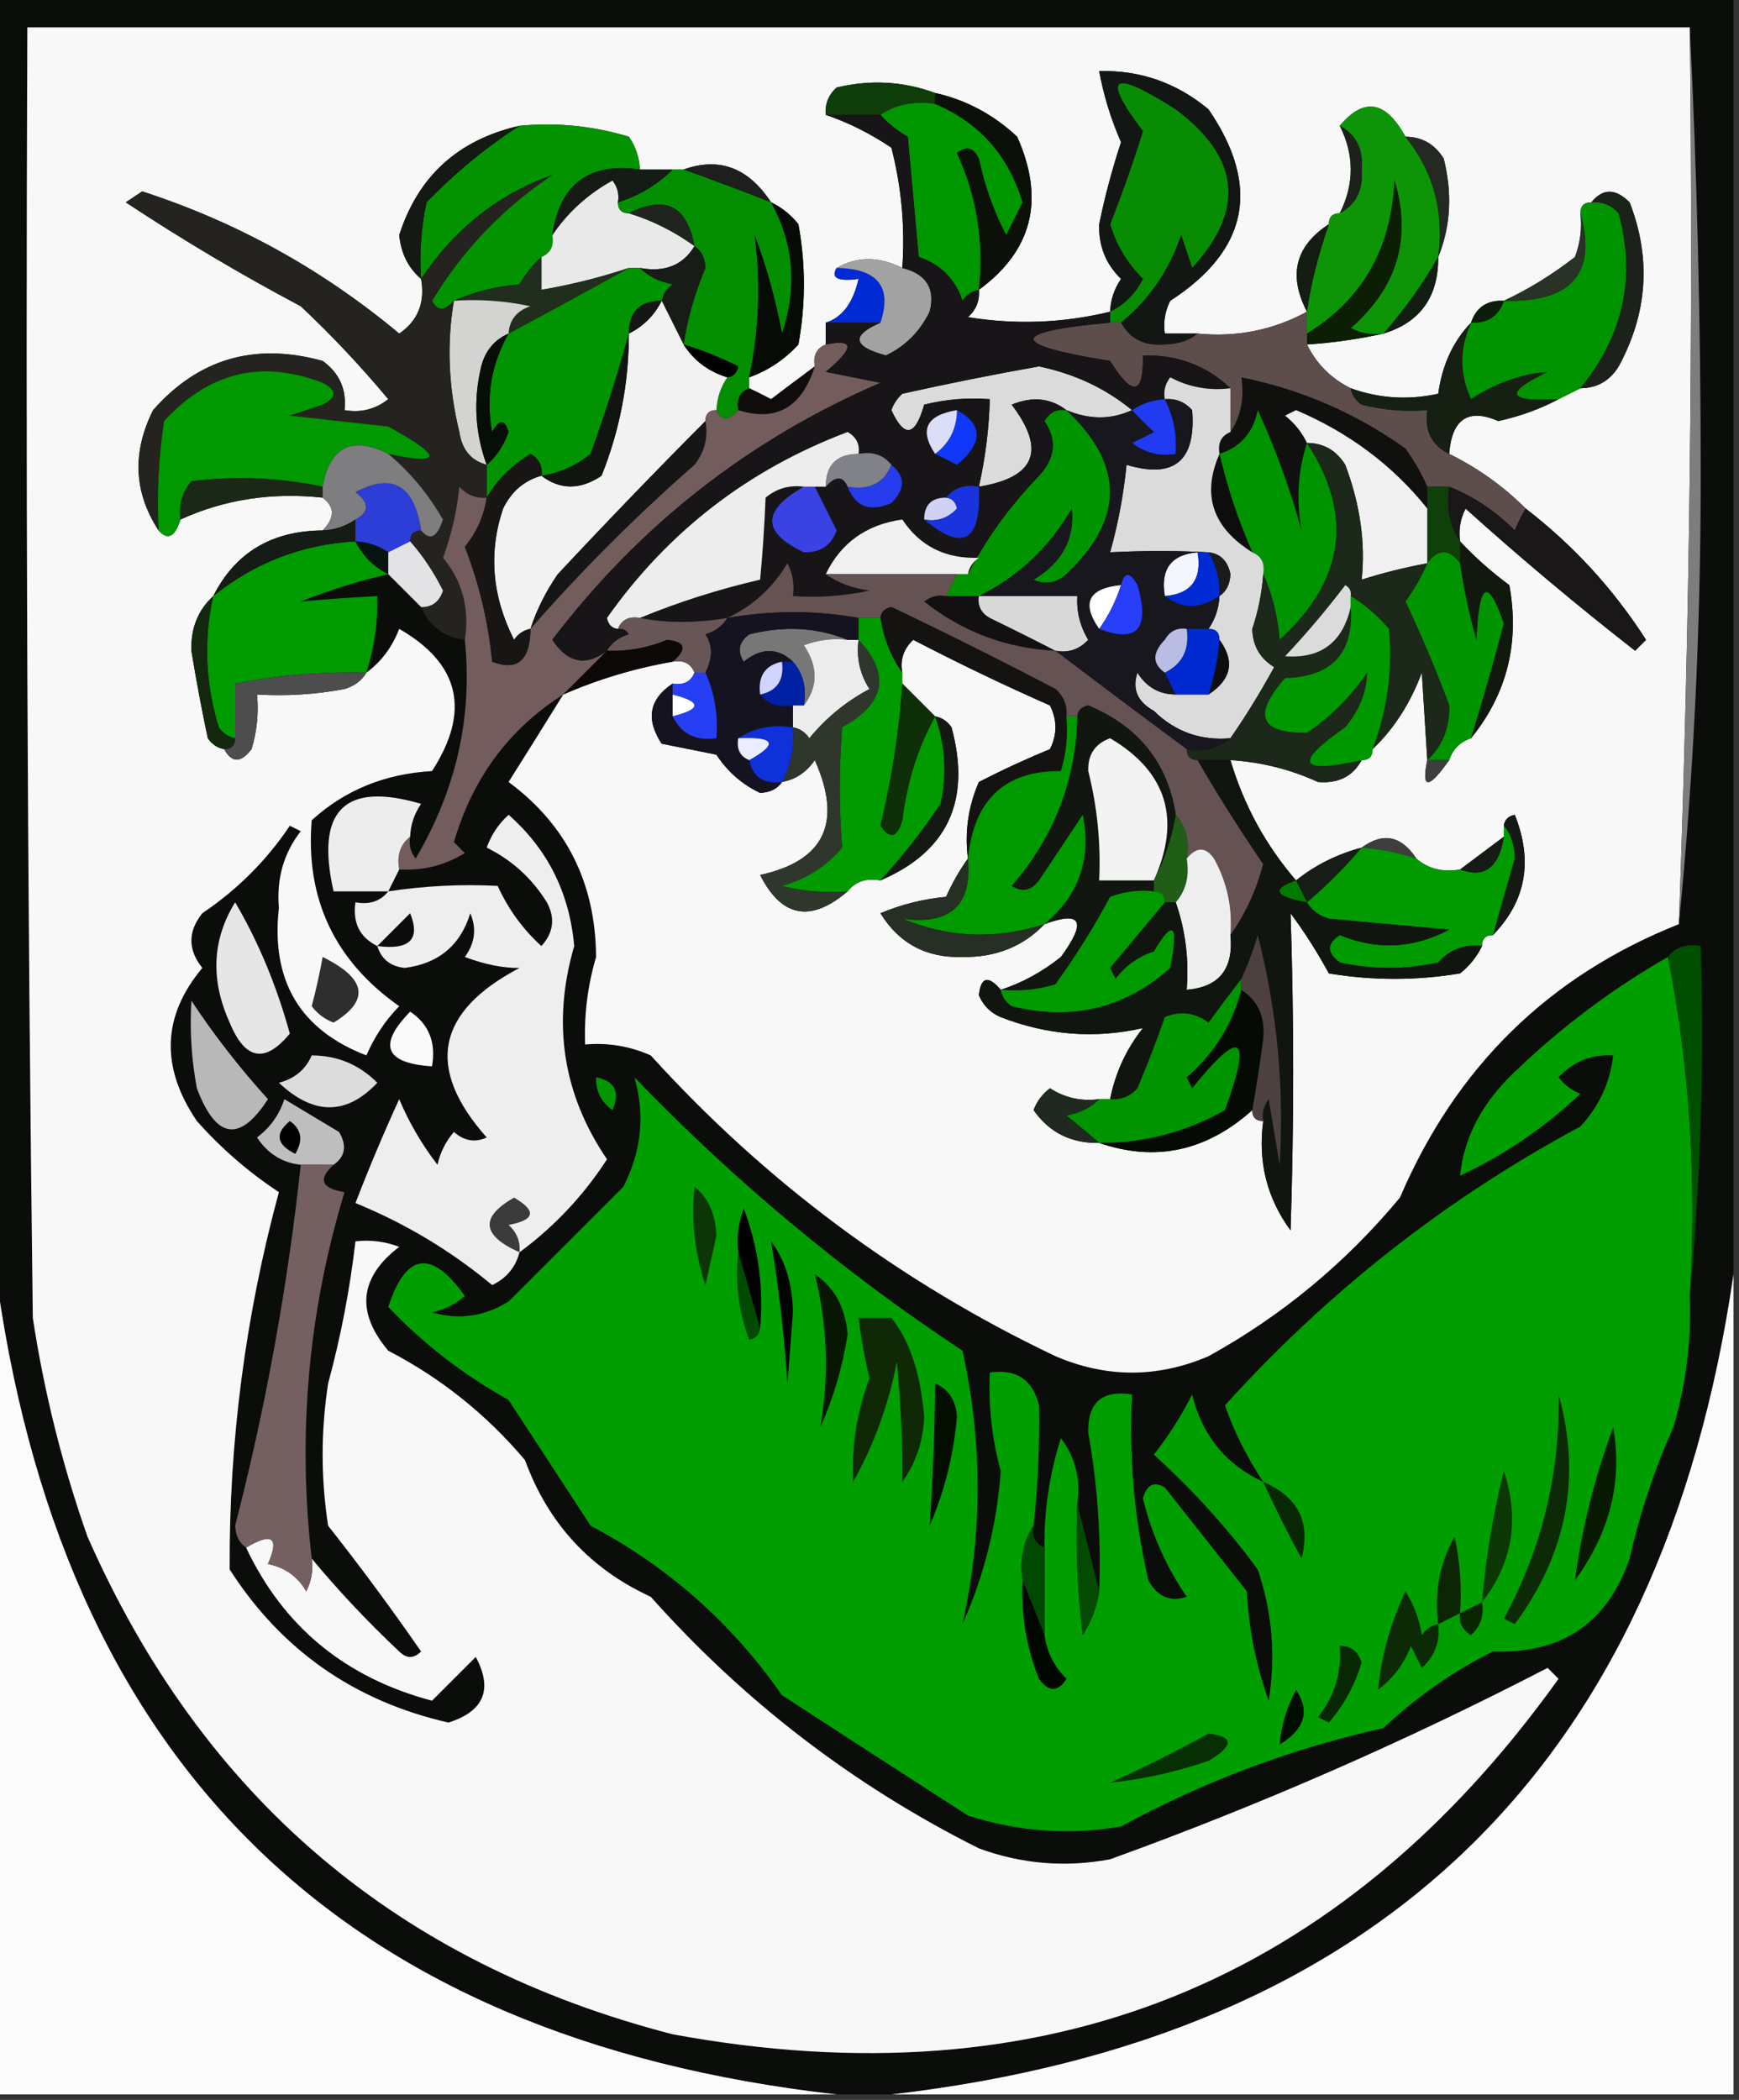 <?xml version="1.0" encoding="UTF-8"?>
<!DOCTYPE svg PUBLIC "-//W3C//DTD SVG 1.1//EN" "http://www.w3.org/Graphics/SVG/1.1/DTD/svg11.dtd">
<svg xmlns="http://www.w3.org/2000/svg" version="1.1" width="159px" height="192px" style="shape-rendering:geometricPrecision; text-rendering:geometricPrecision; image-rendering:optimizeQuality; fill-rule:evenodd; clip-rule:evenodd" xmlns:xlink="http://www.w3.org/1999/xlink">
<rect width="100%" height="100%" fill="#333333" stroke="none"/>
<g><path style="opacity:1" fill="#0b0d0a" d="M -0.5,-0.5 C 52.5,-0.5 105.5,-0.5 158.5,-0.5C 158.5,38.5 158.5,77.5 158.5,116.5C 151.96,161.318 126.294,186.318 81.5,191.5C 79.833,191.5 78.167,191.5 76.5,191.5C 31.012,186.346 5.345,161.012 -0.5,115.5C -0.5,76.833 -0.5,38.167 -0.5,-0.5 Z"/></g>
<g><path style="opacity:1" fill="#f8f8f8" d="M 154.5,2.5 C 154.824,29.907 154.491,57.241 153.5,84.5C 141.608,89.224 133.108,97.557 128,109.5C 123.041,115.465 117.208,120.298 110.5,124C 105.833,126 101.167,126 96.5,124C 82.344,117.259 70.011,108.092 59.5,96.5C 57.591,95.652 55.591,95.318 53.5,95.5C 53.398,92.781 53.731,90.115 54.5,87.5C 54.457,80.747 51.79,75.413 46.5,71.5C 48.193,68.816 49.86,66.149 51.5,63.5C 54.704,62.099 58.037,61.099 61.5,60.5C 62.492,60.328 63.158,60.662 63.5,61.5C 63.158,62.338 62.492,62.672 61.5,62.5C 59.353,63.932 59.02,65.766 60.5,68C 62.167,68.333 63.833,68.667 65.5,69C 66.52,70.556 67.853,71.722 69.5,72.5C 70.416,72.457 71.083,72.124 71.5,71.5C 72.735,71.279 73.735,70.612 74.5,69.5C 77.049,75.215 75.383,78.715 69.5,80C 71.455,83.885 74.121,84.385 77.5,81.5C 78.209,80.596 79.209,80.263 80.5,80.5C 86.647,77.866 88.814,73.199 87,66.5C 86.617,65.944 86.117,65.611 85.5,65.5C 84.5,64.5 83.5,63.5 82.5,62.5C 82.5,62.167 82.5,61.833 82.5,61.5C 82.281,60.325 82.614,59.325 83.5,58.5C 87.621,60.644 91.788,62.644 96,64.5C 96.667,65.833 96.667,67.167 96,68.5C 93.808,69.4 91.642,70.4 89.5,71.5C 88.526,73.743 88.192,76.076 88.5,78.5C 87.751,79.531 87.085,80.698 86.5,82C 84.423,82.192 82.423,82.692 80.5,83.5C 82.2,86.267 84.7,87.601 88,87.5C 91.044,87.548 93.544,86.548 95.5,84.5C 98.883,83.246 99.383,84.246 97,87.5C 95.281,88.869 93.448,89.869 91.5,90.5C 90.35,89.15 89.683,89.316 89.5,91C 89.905,91.945 90.572,92.612 91.5,93C 95.784,94.663 100.117,94.996 104.5,94C 102.978,95.916 101.978,98.083 101.5,100.5C 101.167,100.5 100.833,100.5 100.5,100.5C 98.856,100.714 97.356,100.38 96,99.5C 95.308,100.025 94.808,100.692 94.5,101.5C 95.939,103.553 97.939,104.553 100.5,104.5C 105.632,106.266 110.299,105.266 114.5,101.5C 114.5,102.167 114.833,102.5 115.5,102.5C 115.002,106.219 115.836,109.553 118,112.5C 118.315,102.821 118.315,93.155 118,83.5C 119.292,85.249 120.458,87.082 121.5,89C 125.5,89.667 129.5,89.667 133.5,89C 134.381,88.292 135.047,87.458 135.5,86.5C 135.5,85.833 135.833,85.5 136.5,85.5C 139.519,82.404 140.186,78.737 138.5,74.5C 137.893,74.624 137.56,74.957 137.5,75.5C 137.5,75.833 137.5,76.167 137.5,76.5C 136.167,77.5 134.833,78.5 133.5,79.5C 131.901,79.768 130.568,79.434 129.5,78.5C 128.121,76.403 126.455,76.07 124.5,77.5C 122.255,78.096 120.255,79.096 118.5,80.5C 115.722,77.279 113.722,73.612 112.5,69.5C 115.322,69.678 117.989,70.345 120.5,71.5C 122.355,71.66 123.688,70.993 124.5,69.5C 125.167,69.5 125.5,69.167 125.5,68.5C 127.446,66.647 128.946,64.314 130,61.5C 130.186,64.4 130.352,67.066 130.5,69.5C 129.939,72.187 130.606,72.187 132.5,69.5C 132.833,68.5 133.5,67.833 134.5,67.5C 137.792,63.441 138.959,58.774 138,53.5C 136.333,52.267 134.833,50.934 133.5,49.5C 133.351,48.448 133.517,47.448 134,46.5C 139.02,51.021 144.187,55.355 149.5,59.5C 149.833,59.167 150.167,58.833 150.5,58.5C 147.52,53.854 143.853,49.854 139.5,46.5C 137.45,44.453 135.117,42.786 132.5,41.5C 132.744,38.305 134.244,37.305 137,38.5C 139.03,38.046 140.863,37.38 142.5,36.5C 143.167,36.167 143.833,35.833 144.5,35.5C 146.017,35.489 147.184,34.823 148,33.5C 150.651,28.615 150.984,23.615 149,18.5C 147.708,17.209 146.542,17.209 145.5,18.5C 144.833,18.5 144.5,18.833 144.5,19.5C 144.657,20.873 144.49,22.207 144,23.5C 141.905,25.125 139.739,26.458 137.5,27.5C 135.973,27.427 134.973,28.094 134.5,29.5C 132.859,31.203 131.859,33.37 131.5,36C 128.779,36.602 126.113,36.435 123.5,35.5C 121.703,34.607 120.37,33.274 119.5,31.5C 121.866,31.344 124.199,31.011 126.5,30.5C 129.858,29.473 131.525,27.14 131.5,23.5C 132.638,20.697 132.805,17.697 132,14.5C 131.184,13.177 130.017,12.511 128.5,12.5C 126.699,9.201 124.699,8.868 122.5,11.5C 123.833,14.167 123.833,16.833 122.5,19.5C 121.833,19.5 121.5,19.833 121.5,20.5C 118.432,22.494 117.765,25.161 119.5,28.5C 116.418,30.181 113.085,30.848 109.5,30.5C 108.5,30.5 107.5,30.5 106.5,30.5C 106.351,29.448 106.517,28.448 107,27.5C 114.141,22.874 115.308,17.041 110.5,10C 107.583,7.569 104.25,6.402 100.5,6.5C 100.915,8.747 101.582,10.914 102.5,13C 101.687,15.46 101.02,17.96 100.5,20.5C 100.437,22.481 101.104,24.148 102.5,25.5C 101.873,26.417 101.539,27.417 101.5,28.5C 97.22,29.54 92.887,29.706 88.5,29C 89.252,28.329 89.586,27.496 89.5,26.5C 94.397,22.915 95.564,18.248 93,12.5C 90.815,10.46 88.315,9.126 85.5,8.5C 82.592,7.431 79.592,7.264 76.5,8C 75.748,8.671 75.414,9.504 75.5,10.5C 77.556,11.199 79.556,12.199 81.5,13.5C 82.426,17.094 82.759,20.76 82.5,24.5C 80.347,23.427 78.347,23.427 76.5,24.5C 75.933,25.42 76.599,25.753 78.5,25.5C 77.999,27.707 76.999,29.04 75.5,29.5C 75.5,30.167 75.5,30.833 75.5,31.5C 74.662,31.842 74.328,32.508 74.5,33.5C 73.185,34.476 71.852,35.476 70.5,36.5C 69.817,36.137 69.15,35.804 68.5,35.5C 68.5,35.167 68.5,34.833 68.5,34.5C 70.229,33.883 71.729,32.883 73,31.5C 73.667,27.833 73.667,24.167 73,20.5C 72.292,19.619 71.458,18.953 70.5,18.5C 68.426,15.331 65.759,14.331 62.5,15.5C 62.167,15.5 61.833,15.5 61.5,15.5C 60.5,15.5 59.5,15.5 58.5,15.5C 58.461,14.417 58.127,13.417 57.5,12.5C 54.232,11.513 50.898,11.18 47.5,11.5C 41.893,12.777 38.226,16.11 36.5,21.5C 36.668,23.171 37.335,24.504 38.5,25.5C 38.884,27.665 38.217,29.331 36.5,30.5C 29.48,24.636 21.647,20.303 13,17.5C 12.5,17.833 12,18.167 11.5,18.5C 16.668,21.919 22.002,25.085 27.5,28C 30.35,30.682 33.016,33.516 35.5,36.5C 34.311,37.429 32.978,37.762 31.5,37.5C 31.703,35.61 31.037,34.11 29.5,33C 23.306,31.289 18.14,32.789 14,37.5C 12.065,41.361 12.232,45.027 14.5,48.5C 15.327,49.439 15.994,49.105 16.5,47.5C 20.514,45.666 24.847,44.999 29.5,45.5C 30.625,46.348 30.625,47.348 29.5,48.5C 24.839,48.529 21.506,50.529 19.5,54.5C 18.102,55.777 17.436,57.443 17.5,59.5C 17.936,62.179 18.436,64.845 19,67.5C 19.383,68.056 19.883,68.389 20.5,68.5C 21.189,69.774 22.023,69.774 23,68.5C 23.494,66.866 23.66,65.199 23.5,63.5C 26.187,63.664 28.854,63.497 31.5,63C 32.416,62.722 33.083,62.222 33.5,61.5C 34.85,60.517 35.85,59.184 36.5,57.5C 42.047,60.69 43.047,65.023 39.5,70.5C 35.177,70.753 31.51,72.253 28.5,75C 27.917,82.169 30.584,87.836 36.5,92C 35.228,93.307 34.228,94.807 33.5,96.5C 27.421,94.159 24.755,89.659 25.5,83C 25.274,80.329 25.941,77.996 27.5,76C 27.167,75.833 26.833,75.667 26.5,75.5C 24.383,78.662 21.716,81.329 18.5,83.5C 17.167,85.167 17.167,86.833 18.5,88.5C 14.821,92.899 14.655,97.566 18,102.5C 20.253,105.029 22.753,107.196 25.5,109C 22.434,120.322 20.934,131.822 21,143.5C 25.722,150.868 32.389,155.534 41,157.5C 44.255,156.468 45.088,154.468 43.5,151.5C 42.167,152.833 40.833,154.167 39.5,155.5C 31.575,153.397 25.908,148.73 22.5,141.5C 24.9,140.073 25.567,140.573 24.5,143C 26.061,143.318 27.228,144.151 28,145.5C 28.483,144.552 28.649,143.552 28.5,142.5C 30.934,145.438 33.601,148.271 36.5,151C 37.167,151.667 37.833,151.667 38.5,151C 35.789,147.078 32.955,143.244 30,139.5C 29.333,135.167 29.333,130.833 30,126.5C 31.158,122.225 31.991,117.891 32.5,113.5C 33.873,113.343 35.207,113.51 36.5,114C 32.855,116.799 32.522,119.966 35.5,123.5C 40.305,125.992 44.472,129.325 48,133.5C 50.105,139.272 53.939,143.438 59.5,146C 68.064,155.607 78.064,163.273 89.5,169C 93.406,170.434 97.406,170.767 101.5,170C 115.206,165.042 128.539,159.208 141.5,152.5C 141.833,152.833 142.167,153.167 142.5,153.5C 122.499,181.432 95.499,192.265 61.5,186C 36.337,179.507 18.504,164.341 8,140.5C 5.706,133.992 4.04,127.326 3,120.5C 2.5,81.168 2.333,41.835 2.5,2.5C 53.167,2.5 103.833,2.5 154.5,2.5 Z"/></g>
<g><path style="opacity:1" fill="#7d7d7d" d="M 154.5,2.5 C 155.167,15.996 155.5,29.663 155.5,43.5C 155.499,57.517 154.833,71.183 153.5,84.5C 154.491,57.241 154.824,29.907 154.5,2.5 Z"/></g>
<g><path style="opacity:1" fill="#0e3d0a" d="M 85.5,8.5 C 85.5,8.833 85.5,9.167 85.5,9.5C 83.585,9.216 81.919,9.549 80.5,10.5C 78.833,10.5 77.167,10.5 75.5,10.5C 75.414,9.504 75.748,8.671 76.5,8C 79.592,7.264 82.592,7.431 85.5,8.5 Z"/></g>
<g><path style="opacity:1" fill="#009600" d="M 85.5,9.5 C 89.546,11.216 92.212,14.216 93.5,18.5C 93,19.5 92.5,20.5 92,21.5C 90.858,19.321 90.025,16.988 89.5,14.5C 88.998,13.479 88.332,13.312 87.5,14C 89.312,17.922 89.979,22.089 89.5,26.5C 88.883,26.611 88.383,26.944 88,27.5C 87.333,25.5 86,24.167 84,23.5C 83.667,19.833 83.333,16.167 83,12.5C 82.005,11.934 81.172,11.267 80.5,10.5C 81.919,9.549 83.585,9.216 85.5,9.5 Z"/></g>
<g><path style="opacity:1" fill="#088c04" d="M 102.5,29.5 C 102.167,29.5 101.833,29.5 101.5,29.5C 101.5,29.167 101.5,28.833 101.5,28.5C 102.812,27.855 103.812,26.855 104.5,25.5C 103.065,24.072 102.065,22.405 101.5,20.5C 102.597,17.71 103.597,14.877 104.5,12C 100.647,6.913 101.647,6.246 107.5,10C 113.383,14.382 113.883,19.215 109,24.5C 108.667,23.5 108.333,22.5 108,21.5C 106.884,24.756 105.051,27.422 102.5,29.5 Z"/></g>
<g><path style="opacity:1" fill="#039301" d="M 47.5,11.5 C 50.898,11.18 54.232,11.513 57.5,12.5C 58.127,13.417 58.461,14.417 58.5,15.5C 53.83,14.837 51.164,16.837 50.5,21.5C 50.672,22.492 50.338,23.158 49.5,23.5C 48.733,24.172 48.066,25.005 47.5,26C 45.292,26.191 43.292,26.691 41.5,27.5C 40.636,28.463 39.97,28.463 39.5,27.5C 42.31,22.856 45.977,19.023 50.5,16C 45.554,17.759 41.554,20.926 38.5,25.5C 38.337,23.143 38.503,20.81 39,18.5C 41.628,15.79 44.461,13.456 47.5,11.5 Z"/></g>
<g><path style="opacity:1" fill="#0b1109" d="M 85.5,9.5 C 85.5,9.167 85.5,8.833 85.5,8.5C 88.315,9.126 90.815,10.46 93,12.5C 95.564,18.248 94.397,22.915 89.5,26.5C 89.979,22.089 89.312,17.922 87.5,14C 88.332,13.312 88.998,13.479 89.5,14.5C 90.025,16.988 90.858,19.321 92,21.5C 92.5,20.5 93,19.5 93.5,18.5C 92.212,14.216 89.546,11.216 85.5,9.5 Z"/></g>
<g><path style="opacity:1" fill="#0d9507" d="M 128.5,12.5 C 131.056,15.668 132.056,19.334 131.5,23.5C 130.091,25.972 128.424,28.305 126.5,30.5C 125.448,30.649 124.448,30.483 123.5,30C 127.757,26.286 129.09,21.786 127.5,16.5C 127.233,22.722 124.567,27.389 119.5,30.5C 119.5,29.833 119.5,29.167 119.5,28.5C 119.822,26.111 120.489,23.444 121.5,20.5C 121.5,19.833 121.833,19.5 122.5,19.5C 123.993,18.688 124.66,17.355 124.5,15.5C 124.66,13.646 123.993,12.312 122.5,11.5C 124.699,8.868 126.699,9.201 128.5,12.5 Z"/></g>
<g><path style="opacity:1" fill="#141a13" d="M 47.5,11.5 C 44.461,13.456 41.628,15.79 39,18.5C 38.503,20.81 38.337,23.143 38.5,25.5C 37.335,24.504 36.668,23.171 36.5,21.5C 38.226,16.11 41.893,12.777 47.5,11.5 Z"/></g>
<g><path style="opacity:1" fill="#1d211c" d="M 122.5,11.5 C 123.993,12.312 124.66,13.646 124.5,15.5C 124.66,17.355 123.993,18.688 122.5,19.5C 123.833,16.833 123.833,14.167 122.5,11.5 Z"/></g>
<g><path style="opacity:1" fill="#252924" d="M 128.5,12.5 C 130.017,12.511 131.184,13.177 132,14.5C 132.805,17.697 132.638,20.697 131.5,23.5C 132.056,19.334 131.056,15.668 128.5,12.5 Z"/></g>
<g><path style="opacity:1" fill="#1c1f1c" d="M 62.5,15.5 C 65.759,14.331 68.426,15.331 70.5,18.5C 67.807,17.448 65.14,16.448 62.5,15.5 Z"/></g>
<g><path style="opacity:1" fill="#e8e9e8" d="M 56.5,18.5 C 56.5,19.167 56.833,19.5 57.5,19.5C 59.639,20.158 61.639,21.158 63.5,22.5C 62.448,24.256 60.781,24.923 58.5,24.5C 58.167,24.5 57.833,24.5 57.5,24.5C 54.888,25.37 52.221,26.037 49.5,26.5C 49.5,25.5 49.5,24.5 49.5,23.5C 50.338,23.158 50.672,22.492 50.5,21.5C 51.891,19.429 53.724,17.762 56,16.5C 56.464,17.094 56.631,17.761 56.5,18.5 Z"/></g>
<g><path style="opacity:1" fill="#038e02" d="M 61.5,15.5 C 61.833,15.5 62.167,15.5 62.5,15.5C 65.14,16.448 67.807,17.448 70.5,18.5C 72.585,22.28 72.918,26.28 71.5,30.5C 70.909,27.36 70.076,24.36 69,21.5C 69.569,25.855 69.403,30.188 68.5,34.5C 68.5,34.833 68.5,35.167 68.5,35.5C 67.662,35.842 67.328,36.508 67.5,37.5C 66.604,38.506 65.938,38.506 65.5,37.5C 65.557,36.391 65.89,35.391 66.5,34.5C 67.043,34.44 67.376,34.107 67.5,33.5C 65.861,32.678 64.195,32.011 62.5,31.5C 62.866,29.095 63.533,26.762 64.5,24.5C 64.457,23.584 64.124,22.917 63.5,22.5C 62.813,18.805 60.813,17.805 57.5,19.5C 56.833,19.5 56.5,19.167 56.5,18.5C 58.434,17.89 60.101,16.89 61.5,15.5 Z"/></g>
<g><path style="opacity:1" fill="#151b15" d="M 58.5,15.5 C 59.5,15.5 60.5,15.5 61.5,15.5C 60.101,16.89 58.434,17.89 56.5,18.5C 56.631,17.761 56.464,17.094 56,16.5C 53.724,17.762 51.891,19.429 50.5,21.5C 51.164,16.837 53.83,14.837 58.5,15.5 Z"/></g>
<g><path style="opacity:1" fill="#009300" d="M 144.5,19.5 C 144.5,18.833 144.833,18.5 145.5,18.5C 146.496,18.414 147.329,18.748 148,19.5C 149.598,25.348 148.431,30.681 144.5,35.5C 143.833,35.833 143.167,36.167 142.5,36.5C 137.78,36.775 137.446,35.941 141.5,34C 139.063,34.203 136.729,35.037 134.5,36.5C 133.425,34.189 133.425,31.855 134.5,29.5C 136.027,29.573 137.027,28.906 137.5,27.5C 143.698,27.663 146.031,24.996 144.5,19.5 Z"/></g>
<g><path style="opacity:1" fill="#1f241f" d="M 63.5,22.5 C 61.639,21.158 59.639,20.158 57.5,19.5C 60.813,17.805 62.813,18.805 63.5,22.5 Z"/></g>
<g><path style="opacity:1" fill="#070b06" d="M 70.5,18.5 C 71.458,18.953 72.292,19.619 73,20.5C 73.667,24.167 73.667,27.833 73,31.5C 71.729,32.883 70.229,33.883 68.5,34.5C 69.403,30.188 69.569,25.855 69,21.5C 70.076,24.36 70.909,27.36 71.5,30.5C 72.918,26.28 72.585,22.28 70.5,18.5 Z"/></g>
<g><path style="opacity:1" fill="#131713" d="M 109.5,30.5 C 108.726,31.147 107.726,31.48 106.5,31.5C 104.645,31.66 103.312,30.993 102.5,29.5C 105.051,27.422 106.884,24.756 108,21.5C 108.333,22.5 108.667,23.5 109,24.5C 113.883,19.215 113.383,14.382 107.5,10C 101.647,6.246 100.647,6.913 104.5,12C 103.597,14.877 102.597,17.71 101.5,20.5C 102.065,22.405 103.065,24.072 104.5,25.5C 103.812,26.855 102.812,27.855 101.5,28.5C 101.539,27.417 101.873,26.417 102.5,25.5C 101.104,24.148 100.437,22.481 100.5,20.5C 101.02,17.96 101.687,15.46 102.5,13C 101.582,10.914 100.915,8.747 100.5,6.5C 104.25,6.402 107.583,7.569 110.5,10C 115.308,17.041 114.141,22.874 107,27.5C 106.517,28.448 106.351,29.448 106.5,30.5C 107.5,30.5 108.5,30.5 109.5,30.5 Z"/></g>
<g><path style="opacity:1" fill="#141d12" d="M 121.5,20.5 C 120.489,23.444 119.822,26.111 119.5,28.5C 117.765,25.161 118.432,22.494 121.5,20.5 Z"/></g>
<g><path style="opacity:1" fill="#171c16" d="M 63.5,22.5 C 64.124,22.917 64.457,23.584 64.5,24.5C 63.533,26.762 62.866,29.095 62.5,31.5C 61.833,30.167 61.167,28.833 60.5,27.5C 60.611,26.883 60.944,26.383 61.5,26C 60.263,25.768 59.263,25.268 58.5,24.5C 60.781,24.923 62.448,24.256 63.5,22.5 Z"/></g>
<g><path style="opacity:1" fill="#283226" d="M 144.5,19.5 C 146.031,24.996 143.698,27.663 137.5,27.5C 139.739,26.458 141.905,25.125 144,23.5C 144.49,22.207 144.657,20.873 144.5,19.5 Z"/></g>
<g><path style="opacity:1" fill="#019301" d="M 57.5,24.5 C 57.833,24.5 58.167,24.5 58.5,24.5C 59.263,25.268 60.263,25.768 61.5,26C 60.944,26.383 60.611,26.883 60.5,27.5C 58.5,27.5 57.5,28.5 57.5,30.5C 56.509,34.102 55.342,37.768 54,41.5C 52.67,42.582 51.17,43.249 49.5,43.5C 49.631,42.624 49.297,41.957 48.5,41.5C 46.784,42.549 45.451,43.882 44.5,45.5C 44.5,44.5 44.5,43.5 44.5,42.5C 45.391,41.739 46.058,40.739 46.5,39.5C 46.154,38.304 45.654,38.304 45,39.5C 44.403,36.319 44.903,33.319 46.5,30.5C 50.242,28.488 53.909,26.488 57.5,24.5 Z"/></g>
<g><path style="opacity:1" fill="#002ad4" d="M 76.5,24.5 C 80.255,24.563 81.588,26.23 80.5,29.5C 78.833,29.5 77.167,29.5 75.5,29.5C 76.999,29.04 77.999,27.707 78.5,25.5C 76.599,25.753 75.933,25.42 76.5,24.5 Z"/></g>
<g><path style="opacity:1" fill="#212e1d" d="M 49.5,23.5 C 49.5,24.5 49.5,25.5 49.5,26.5C 52.221,26.037 54.888,25.37 57.5,24.5C 53.909,26.488 50.242,28.488 46.5,30.5C 46.577,29.25 47.244,28.417 48.5,28C 46.19,27.503 43.857,27.337 41.5,27.5C 43.292,26.691 45.292,26.191 47.5,26C 48.066,25.005 48.733,24.172 49.5,23.5 Z"/></g>
<g><path style="opacity:1" fill="#0c1f05" d="M 126.5,30.5 C 124.199,31.011 121.866,31.344 119.5,31.5C 119.5,31.167 119.5,30.833 119.5,30.5C 124.567,27.389 127.233,22.722 127.5,16.5C 129.09,21.786 127.757,26.286 123.5,30C 124.448,30.483 125.448,30.649 126.5,30.5 Z"/></g>
<g><path style="opacity:1" fill="#d3d3d2" d="M 41.5,27.5 C 43.857,27.337 46.19,27.503 48.5,28C 47.244,28.417 46.577,29.25 46.5,30.5C 45.21,31.058 44.377,32.058 44,33.5C 43.264,36.592 43.431,39.592 44.5,42.5C 43.069,42.119 42.236,41.119 42,39.5C 41.003,35.428 40.836,31.428 41.5,27.5 Z"/></g>
<g><path style="opacity:1" fill="#f1f2f1" d="M 60.5,27.5 C 61.167,28.833 61.833,30.167 62.5,31.5C 63.447,32.978 64.781,33.978 66.5,34.5C 65.89,35.391 65.557,36.391 65.5,37.5C 64.833,37.5 64.5,37.833 64.5,38.5C 59.979,43.039 55.479,47.706 51,52.5C 49.906,54.078 49.072,55.745 48.5,57.5C 47.883,57.611 47.383,57.944 47,58.5C 44.981,54.508 44.648,50.508 46,46.5C 46.759,44.937 47.926,43.937 49.5,43.5C 51.223,44.807 53.056,44.807 55,43.5C 56.666,39.337 57.499,35.003 57.5,30.5C 58.833,29.833 59.833,28.833 60.5,27.5 Z"/></g>
<g><path style="opacity:1" fill="#252320" d="M 41.5,27.5 C 40.836,31.428 41.003,35.428 42,39.5C 42.236,41.119 43.069,42.119 44.5,42.5C 44.5,43.5 44.5,44.5 44.5,45.5C 43.504,45.586 42.671,45.252 42,44.5C 41.764,46.764 41.264,48.931 40.5,51C 42.279,53.135 42.945,55.635 42.5,58.5C 40.596,58.262 39.262,57.262 38.5,55.5C 39.497,55.53 40.164,55.03 40.5,54C 39.685,52.357 38.685,50.857 37.5,49.5C 37.5,48.833 37.833,48.5 38.5,48.5C 39.297,49.478 39.964,49.145 40.5,47.5C 39.157,45.163 37.49,43.163 35.5,41.5C 40.513,42.582 40.513,41.749 35.5,39C 32.5,38.667 29.5,38.333 26.5,38C 27.5,37.667 28.5,37.333 29.5,37C 30.833,36.333 30.833,35.667 29.5,35C 23.936,32.85 19.102,34.017 15,38.5C 14.502,41.817 14.335,45.15 14.5,48.5C 12.232,45.027 12.065,41.361 14,37.5C 18.14,32.789 23.306,31.289 29.5,33C 31.037,34.11 31.703,35.61 31.5,37.5C 32.978,37.762 34.311,37.429 35.5,36.5C 33.016,33.516 30.35,30.682 27.5,28C 22.002,25.085 16.668,21.919 11.5,18.5C 12,18.167 12.5,17.833 13,17.5C 21.647,20.303 29.48,24.636 36.5,30.5C 38.217,29.331 38.884,27.665 38.5,25.5C 41.554,20.926 45.554,17.759 50.5,16C 45.977,19.023 42.31,22.856 39.5,27.5C 39.97,28.463 40.636,28.463 41.5,27.5 Z"/></g>
<g><path style="opacity:1" fill="#161616" d="M 60.5,27.5 C 59.833,28.833 58.833,29.833 57.5,30.5C 57.5,28.5 58.5,27.5 60.5,27.5 Z"/></g>
<g><path style="opacity:1" fill="#131e12" d="M 131.5,23.5 C 131.525,27.14 129.858,29.473 126.5,30.5C 128.424,28.305 130.091,25.972 131.5,23.5 Z"/></g>
<g><path style="opacity:1" fill="#0d1c0b" d="M 137.5,27.5 C 137.027,28.906 136.027,29.573 134.5,29.5C 134.973,28.094 135.973,27.427 137.5,27.5 Z"/></g>
<g><path style="opacity:1" fill="#a2a2a2" d="M 76.5,24.5 C 78.347,23.427 80.347,23.427 82.5,24.5C 84.703,25.052 85.536,26.385 85,28.5C 84.101,30.327 82.767,31.66 81,32.5C 77.963,31.68 77.796,30.68 80.5,29.5C 81.588,26.23 80.255,24.563 76.5,24.5 Z"/></g>
<g><path style="opacity:1" fill="#10150f" d="M 57.5,30.5 C 57.499,35.003 56.666,39.337 55,43.5C 53.056,44.807 51.223,44.807 49.5,43.5C 51.17,43.249 52.67,42.582 54,41.5C 55.342,37.768 56.509,34.102 57.5,30.5 Z"/></g>
<g><path style="opacity:1" fill="#1b221a" d="M 145.5,18.5 C 146.542,17.209 147.708,17.209 149,18.5C 150.984,23.615 150.651,28.615 148,33.5C 147.184,34.823 146.017,35.489 144.5,35.5C 148.431,30.681 149.598,25.348 148,19.5C 147.329,18.748 146.496,18.414 145.5,18.5 Z"/></g>
<g><path style="opacity:1" fill="#000000" d="M 62.5,31.5 C 64.195,32.011 65.861,32.678 67.5,33.5C 67.376,34.107 67.043,34.44 66.5,34.5C 64.781,33.978 63.447,32.978 62.5,31.5 Z"/></g>
<g><path style="opacity:1" fill="#019801" d="M 35.5,41.5 C 32.167,39.833 30.167,40.833 29.5,44.5C 25.524,43.669 21.524,43.503 17.5,44C 16.663,45.011 16.33,46.178 16.5,47.5C 15.994,49.105 15.327,49.439 14.5,48.5C 14.335,45.15 14.502,41.817 15,38.5C 19.102,34.017 23.936,32.85 29.5,35C 30.833,35.667 30.833,36.333 29.5,37C 28.5,37.333 27.5,37.667 26.5,38C 29.5,38.333 32.5,38.667 35.5,39C 40.513,41.749 40.513,42.582 35.5,41.5 Z"/></g>
<g><path style="opacity:1" fill="#070d07" d="M 46.5,30.5 C 44.903,33.319 44.403,36.319 45,39.5C 45.654,38.304 46.154,38.304 46.5,39.5C 46.058,40.739 45.391,41.739 44.5,42.5C 43.431,39.592 43.264,36.592 44,33.5C 44.377,32.058 45.21,31.058 46.5,30.5 Z"/></g>
<g><path style="opacity:1" fill="#dbdbdb" d="M 103.5,37.5 C 101.611,38.38 99.611,38.38 97.5,37.5C 96.054,36.387 94.387,36.22 92.5,37C 95.668,41.161 94.668,43.661 89.5,44.5C 90.092,41.873 90.425,39.206 90.5,36.5C 88.473,36.338 86.473,36.505 84.5,37C 83.68,39.914 82.68,40.081 81.5,37.5C 81.709,36.914 82.043,36.414 82.5,36C 86.652,35.074 90.819,34.24 95,33.5C 98.271,34.187 101.105,35.52 103.5,37.5 Z"/></g>
<g><path style="opacity:1" fill="#10110f" d="M 130.5,44.5 C 130.5,45.167 130.5,45.833 130.5,46.5C 127.362,42.572 123.362,39.572 118.5,37.5C 118.167,37.667 117.833,37.833 117.5,38C 118.381,38.708 119.047,39.542 119.5,40.5C 118.674,43.014 118.508,45.681 119,48.5C 117.981,44.774 116.647,41.107 115,37.5C 114.584,39.55 113.417,40.884 111.5,41.5C 111.328,40.508 111.662,39.842 112.5,39.5C 113.451,38.081 113.784,36.415 113.5,34.5C 118.951,35.596 123.951,37.763 128.5,41C 129.305,42.113 129.972,43.279 130.5,44.5 Z"/></g>
<g><path style="opacity:1" fill="#100c0c" d="M 74.5,33.5 C 73.304,37.258 70.97,38.591 67.5,37.5C 67.328,36.508 67.662,35.842 68.5,35.5C 69.15,35.804 69.817,36.137 70.5,36.5C 71.852,35.476 73.185,34.476 74.5,33.5 Z"/></g>
<g><path style="opacity:1" fill="#5d4e4b" d="M 119.5,28.5 C 119.5,29.167 119.5,29.833 119.5,30.5C 119.5,30.833 119.5,31.167 119.5,31.5C 120.37,33.274 121.703,34.607 123.5,35.5C 123.611,36.117 123.944,36.617 124.5,37C 126.473,37.495 128.473,37.662 130.5,37.5C 130.229,39.38 130.896,40.713 132.5,41.5C 135.117,42.786 137.45,44.453 139.5,46.5C 139.12,47.133 138.787,47.8 138.5,48.5C 136.736,46.722 134.736,45.389 132.5,44.5C 131.833,44.5 131.167,44.5 130.5,44.5C 129.972,43.279 129.305,42.113 128.5,41C 123.951,37.763 118.951,35.596 113.5,34.5C 113.784,36.415 113.451,38.081 112.5,39.5C 112.5,38.167 112.5,36.833 112.5,35.5C 110.316,33.415 107.649,32.415 104.5,32.5C 104.557,36.133 103.557,36.3 101.5,33C 92.169,31.509 92.169,30.343 101.5,29.5C 101.833,29.5 102.167,29.5 102.5,29.5C 103.312,30.993 104.645,31.66 106.5,31.5C 107.726,31.48 108.726,31.147 109.5,30.5C 113.085,30.848 116.418,30.181 119.5,28.5 Z"/></g>
<g><path style="opacity:1" fill="#152012" d="M 134.5,29.5 C 133.425,31.855 133.425,34.189 134.5,36.5C 136.729,35.037 139.063,34.203 141.5,34C 137.446,35.941 137.78,36.775 142.5,36.5C 140.863,37.38 139.03,38.046 137,38.5C 134.244,37.305 132.744,38.305 132.5,41.5C 130.896,40.713 130.229,39.38 130.5,37.5C 128.473,37.662 126.473,37.495 124.5,37C 123.944,36.617 123.611,36.117 123.5,35.5C 126.113,36.435 128.779,36.602 131.5,36C 131.859,33.37 132.859,31.203 134.5,29.5 Z"/></g>
<g><path style="opacity:1" fill="#203bf2" d="M 106.5,36.5 C 107.301,38.042 107.634,39.709 107.5,41.5C 106.022,41.762 104.689,41.429 103.5,40.5C 104.167,40.167 104.833,39.833 105.5,39.5C 104.757,38.818 104.091,38.151 103.5,37.5C 104.391,36.89 105.391,36.557 106.5,36.5 Z"/></g>
<g><path style="opacity:1" fill="#009500" d="M 97.5,37.5 C 102.822,42.465 102.822,47.465 97.5,52.5C 96.549,53.326 95.549,53.492 94.5,53C 97.103,51.446 98.269,49.28 98,46.5C 95.926,50.077 93.093,52.743 89.5,54.5C 88.5,54.5 87.5,54.5 86.5,54.5C 86.833,53.833 87.167,53.167 87.5,52.5C 87.833,52.5 88.167,52.5 88.5,52.5C 90.12,49.322 92.287,46.322 95,43.5C 96.495,41.89 96.661,40.224 95.5,38.5C 95.957,37.703 96.624,37.369 97.5,37.5 Z"/></g>
<g><path style="opacity:1" fill="#009300" d="M 119.5,40.5 C 123.796,47.077 122.962,53.077 117,58.5C 116.809,56.292 116.309,54.292 115.5,52.5C 115.672,51.508 115.338,50.842 114.5,50.5C 113.213,47.594 112.213,44.594 111.5,41.5C 113.417,40.884 114.584,39.55 115,37.5C 116.647,41.107 117.981,44.774 119,48.5C 118.508,45.681 118.674,43.014 119.5,40.5 Z"/></g>
<g><path style="opacity:1" fill="#f0f0f0" d="M 130.5,46.5 C 130.5,48.167 130.5,49.833 130.5,51.5C 128.35,51.905 126.35,52.405 124.5,53C 124.856,49.602 124.356,46.102 123,42.5C 122.184,41.177 121.017,40.511 119.5,40.5C 119.047,39.542 118.381,38.708 117.5,38C 117.833,37.833 118.167,37.667 118.5,37.5C 123.362,39.572 127.362,42.572 130.5,46.5 Z"/></g>
<g><path style="opacity:1" fill="#0d0d0d" d="M 111.5,41.5 C 112.213,44.594 113.213,47.594 114.5,50.5C 110.859,48.238 109.859,45.238 111.5,41.5 Z"/></g>
<g><path style="opacity:1" fill="#1b2818" d="M 29.5,44.5 C 29.5,44.833 29.5,45.167 29.5,45.5C 24.847,44.999 20.514,45.666 16.5,47.5C 16.33,46.178 16.663,45.011 17.5,44C 21.524,43.503 25.524,43.669 29.5,44.5 Z"/></g>
<g><path style="opacity:1" fill="#2c3dd8" d="M 38.5,48.5 C 37.833,48.5 37.5,48.833 37.5,49.5C 36.833,49.833 36.167,50.167 35.5,50.5C 34.609,49.89 33.609,49.557 32.5,49.5C 32.5,48.833 32.5,48.167 32.5,47.5C 33.774,46.811 33.774,45.977 32.5,45C 35.891,43.202 37.891,44.369 38.5,48.5 Z"/></g>
<g><path style="opacity:1" fill="#7e7d7f" d="M 35.5,41.5 C 37.49,43.163 39.157,45.163 40.5,47.5C 39.964,49.145 39.297,49.478 38.5,48.5C 37.891,44.369 35.891,43.202 32.5,45C 33.774,45.977 33.774,46.811 32.5,47.5C 31.609,48.11 30.609,48.443 29.5,48.5C 30.625,47.348 30.625,46.348 29.5,45.5C 29.5,45.167 29.5,44.833 29.5,44.5C 30.167,40.833 32.167,39.833 35.5,41.5 Z"/></g>
<g><path style="opacity:1" fill="#10400a" d="M 130.5,44.5 C 131.167,44.5 131.833,44.5 132.5,44.5C 132.216,46.415 132.549,48.081 133.5,49.5C 133.5,50.167 133.5,50.833 133.5,51.5C 132.5,50.167 131.5,50.167 130.5,51.5C 130.5,49.833 130.5,48.167 130.5,46.5C 130.5,45.833 130.5,45.167 130.5,44.5 Z"/></g>
<g><path style="opacity:1" fill="#171616" d="M 64.5,38.5 C 64.762,39.978 64.429,41.311 63.5,42.5C 58.146,47.188 53.146,52.188 48.5,57.5C 49.072,55.745 49.906,54.078 51,52.5C 55.479,47.706 59.979,43.039 64.5,38.5 Z"/></g>
<g><path style="opacity:1" fill="#009b00" d="M 32.5,49.5 C 33.167,50.833 34.167,51.833 35.5,52.5C 32.833,53.106 30.166,53.94 27.5,55C 29.751,54.793 32.085,54.627 34.5,54.5C 34.552,56.903 34.219,59.236 33.5,61.5C 29.452,61.395 25.452,61.728 21.5,62.5C 21.5,64.167 21.5,65.833 21.5,67.5C 20.883,67.389 20.383,67.056 20,66.5C 18.773,62.456 18.606,58.456 19.5,54.5C 23.289,51.44 27.622,49.773 32.5,49.5 Z"/></g>
<g><path style="opacity:1" fill="#735c5c" d="M 55.5,59.5 C 54.167,60.833 52.833,62.167 51.5,63.5C 46.549,66.642 43.216,71.142 41.5,77C 41.833,77.333 42.167,77.667 42.5,78C 40.655,79.128 38.655,79.628 36.5,79.5C 36.263,78.209 36.596,77.209 37.5,76.5C 37.369,77.239 37.536,77.906 38,78.5C 41.718,72.213 43.218,65.546 42.5,58.5C 42.945,55.635 42.279,53.135 40.5,51C 41.264,48.931 41.764,46.764 42,44.5C 42.671,45.252 43.504,45.586 44.5,45.5C 44.249,47.17 43.582,48.67 42.5,50C 43.811,53.354 44.645,56.854 45,60.5C 47.306,61.39 48.473,60.39 48.5,57.5C 53.146,52.188 58.146,47.188 63.5,42.5C 64.429,41.311 64.762,39.978 64.5,38.5C 64.5,37.833 64.833,37.5 65.5,37.5C 65.938,38.506 66.604,38.506 67.5,37.5C 70.97,38.591 73.304,37.258 74.5,33.5C 74.328,32.508 74.662,31.842 75.5,31.5C 78.14,30.963 78.14,31.797 75.5,34C 77.167,34.333 78.833,34.667 80.5,35C 68.469,40.189 58.469,48.022 50.5,58.5C 51.909,60.626 53.576,60.96 55.5,59.5 Z"/></g>
<g><path style="opacity:1" fill="#181615" d="M 49.5,43.5 C 47.926,43.937 46.759,44.937 46,46.5C 44.648,50.508 44.981,54.508 47,58.5C 47.383,57.944 47.883,57.611 48.5,57.5C 48.473,60.39 47.306,61.39 45,60.5C 44.645,56.854 43.811,53.354 42.5,50C 43.582,48.67 44.249,47.17 44.5,45.5C 45.451,43.882 46.784,42.549 48.5,41.5C 49.297,41.957 49.631,42.624 49.5,43.5 Z"/></g>
<g><path style="opacity:1" fill="#171517" d="M 75.5,10.5 C 77.167,10.5 78.833,10.5 80.5,10.5C 81.172,11.267 82.005,11.934 83,12.5C 83.333,16.167 83.667,19.833 84,23.5C 86,24.167 87.333,25.5 88,27.5C 88.383,26.944 88.883,26.611 89.5,26.5C 89.586,27.496 89.252,28.329 88.5,29C 92.887,29.706 97.22,29.54 101.5,28.5C 101.5,28.833 101.5,29.167 101.5,29.5C 92.169,30.343 92.169,31.509 101.5,33C 103.557,36.3 104.557,36.133 104.5,32.5C 107.649,32.415 110.316,33.415 112.5,35.5C 110.533,35.739 108.699,35.406 107,34.5C 106.536,35.094 106.369,35.761 106.5,36.5C 105.391,36.557 104.391,36.89 103.5,37.5C 101.105,35.52 98.271,34.187 95,33.5C 90.819,34.24 86.652,35.074 82.5,36C 82.043,36.414 81.709,36.914 81.5,37.5C 82.68,40.081 83.68,39.914 84.5,37C 86.473,36.505 88.473,36.338 90.5,36.5C 90.425,39.206 90.092,41.873 89.5,44.5C 94.668,43.661 95.668,41.161 92.5,37C 94.387,36.22 96.054,36.387 97.5,37.5C 96.624,37.369 95.957,37.703 95.5,38.5C 96.661,40.224 96.495,41.89 95,43.5C 92.287,46.322 90.12,49.322 88.5,52.5C 88.611,51.883 88.944,51.383 89.5,51C 86.443,51.107 84.109,49.94 82.5,47.5C 79.218,47.963 76.885,49.63 75.5,52.5C 76.609,53.29 77.942,53.79 79.5,54C 77.19,54.497 74.857,54.663 72.5,54.5C 72.65,53.448 72.483,52.448 72,51.5C 70.648,53.749 68.815,55.416 66.5,56.5C 63.618,56.986 60.952,56.986 58.5,56.5C 62.041,55.042 65.708,53.876 69.5,53C 69.727,50.631 69.893,48.131 70,45.5C 71.011,44.663 72.178,44.33 73.5,44.5C 69.641,46.678 69.641,48.678 73.5,50.5C 75,50.547 76,49.88 76.5,48.5C 75.82,47.14 75.153,45.807 74.5,44.5C 74.833,44.5 75.167,44.5 75.5,44.5C 76.396,43.494 77.062,43.494 77.5,44.5C 78.204,46.344 79.537,46.844 81.5,46C 82.791,44.708 82.791,43.542 81.5,42.5C 80.791,41.596 79.791,41.263 78.5,41.5C 78.631,40.624 78.297,39.957 77.5,39.5C 68.403,42.936 61.069,48.603 55.5,56.5C 55.624,57.107 55.957,57.44 56.5,57.5C 56.938,57.435 57.272,57.601 57.5,58C 56.584,58.278 55.917,58.778 55.5,59.5C 53.576,60.96 51.909,60.626 50.5,58.5C 58.469,48.022 68.469,40.189 80.5,35C 78.833,34.667 77.167,34.333 75.5,34C 78.14,31.797 78.14,30.963 75.5,31.5C 75.5,30.833 75.5,30.167 75.5,29.5C 77.167,29.5 78.833,29.5 80.5,29.5C 77.796,30.68 77.963,31.68 81,32.5C 82.767,31.66 84.101,30.327 85,28.5C 85.536,26.385 84.703,25.052 82.5,24.5C 82.759,20.76 82.426,17.094 81.5,13.5C 79.556,12.199 77.556,11.199 75.5,10.5 Z"/></g>
<g><path style="opacity:1" fill="#f0f0f0" d="M 88.5,52.5 C 88.167,52.5 87.833,52.5 87.5,52.5C 83.5,52.5 79.5,52.5 75.5,52.5C 76.885,49.63 79.218,47.963 82.5,47.5C 84.109,49.94 86.443,51.107 89.5,51C 88.944,51.383 88.611,51.883 88.5,52.5 Z"/></g>
<g><path style="opacity:1" fill="#cfd2f5" d="M 86.5,45.5 C 87.043,45.56 87.376,45.893 87.5,46.5C 86.675,47.386 85.675,47.719 84.5,47.5C 84.5,46.167 85.167,45.5 86.5,45.5 Z"/></g>
<g><path style="opacity:1" fill="#273ced" d="M 81.5,42.5 C 82.791,43.542 82.791,44.708 81.5,46C 79.537,46.844 78.204,46.344 77.5,44.5C 79.483,44.843 80.817,44.176 81.5,42.5 Z"/></g>
<g><path style="opacity:1" fill="#3a42e4" d="M 73.5,44.5 C 73.833,44.5 74.167,44.5 74.5,44.5C 75.153,45.807 75.82,47.14 76.5,48.5C 76,49.88 75,50.547 73.5,50.5C 69.641,48.678 69.641,46.678 73.5,44.5 Z"/></g>
<g><path style="opacity:1" fill="#1933de" d="M 86.5,45.5 C 87.209,44.596 88.209,44.263 89.5,44.5C 89.742,49.508 88.075,50.508 84.5,47.5C 85.675,47.719 86.675,47.386 87.5,46.5C 87.376,45.893 87.043,45.56 86.5,45.5 Z"/></g>
<g><path style="opacity:1" fill="#808189" d="M 78.5,41.5 C 79.791,41.263 80.791,41.596 81.5,42.5C 80.817,44.176 79.483,44.843 77.5,44.5C 77.062,43.494 76.396,43.494 75.5,44.5C 75.5,42.5 76.5,41.5 78.5,41.5 Z"/></g>
<g><path style="opacity:1" fill="#ededed" d="M 78.5,41.5 C 76.5,41.5 75.5,42.5 75.5,44.5C 75.167,44.5 74.833,44.5 74.5,44.5C 74.167,44.5 73.833,44.5 73.5,44.5C 72.178,44.33 71.011,44.663 70,45.5C 69.893,48.131 69.727,50.631 69.5,53C 65.708,53.876 62.041,55.042 58.5,56.5C 57.508,56.328 56.842,56.662 56.5,57.5C 55.957,57.44 55.624,57.107 55.5,56.5C 61.069,48.603 68.403,42.936 77.5,39.5C 78.297,39.957 78.631,40.624 78.5,41.5 Z"/></g>
<g><path style="opacity:1" fill="#1137f9" d="M 87.5,37.5 C 89.896,38.828 89.896,40.494 87.5,42.5C 86.817,42.137 86.15,41.804 85.5,41.5C 86.806,40.533 87.473,39.199 87.5,37.5 Z"/></g>
<g><path style="opacity:1" fill="#dadef8" d="M 87.5,37.5 C 87.473,39.199 86.806,40.533 85.5,41.5C 84.024,39.291 84.691,37.958 87.5,37.5 Z"/></g>
<g><path style="opacity:1" fill="#071511" d="M 32.5,49.5 C 33.609,49.557 34.609,49.89 35.5,50.5C 35.5,51.167 35.5,51.833 35.5,52.5C 34.167,51.833 33.167,50.833 32.5,49.5 Z"/></g>
<g><path style="opacity:1" fill="#e3e3e6" d="M 37.5,49.5 C 38.685,50.857 39.685,52.357 40.5,54C 40.164,55.03 39.497,55.53 38.5,55.5C 37.5,54.5 36.5,53.5 35.5,52.5C 35.5,51.833 35.5,51.167 35.5,50.5C 36.167,50.167 36.833,49.833 37.5,49.5 Z"/></g>
<g><path style="opacity:1" fill="#f3f5ff" d="M 109.5,50.5 C 109.912,52.973 108.912,54.306 106.5,54.5C 106.088,52.027 107.088,50.694 109.5,50.5 Z"/></g>
<g><path style="opacity:1" fill="#dadbda" d="M 112.5,35.5 C 112.5,36.833 112.5,38.167 112.5,39.5C 111.662,39.842 111.328,40.508 111.5,41.5C 109.859,45.238 110.859,48.238 114.5,50.5C 115.338,50.842 115.672,51.508 115.5,52.5C 115.38,54.199 115.046,55.865 114.5,57.5C 114.529,59.029 115.196,60.196 116.5,61C 115.24,63.301 113.907,65.468 112.5,67.5C 109.774,67.736 107.441,66.903 105.5,65C 103.993,64.163 103.493,62.996 104,61.5C 104.816,62.823 105.983,63.489 107.5,63.5C 108.5,63.5 109.5,63.5 110.5,63.5C 112.597,62.121 112.93,60.455 111.5,58.5C 111.5,57.833 111.167,57.5 110.5,57.5C 111.11,56.609 111.443,55.609 111.5,54.5C 112.124,54.083 112.457,53.416 112.5,52.5C 112.253,51.287 111.586,50.62 110.5,50.5C 107.577,50.346 104.577,50.346 101.5,50.5C 102.23,47.891 102.73,45.224 103,42.5C 107.366,43.807 109.366,42.14 109,37.5C 108.329,36.748 107.496,36.414 106.5,36.5C 106.369,35.761 106.536,35.094 107,34.5C 108.699,35.406 110.533,35.739 112.5,35.5 Z"/></g>
<g><path style="opacity:1" fill="#009500" d="M 133.5,51.5 C 133.838,53.854 134.338,56.187 135,58.5C 135.204,53.219 136.037,52.719 137.5,57C 136.571,60.553 135.571,64.053 134.5,67.5C 133.5,67.833 132.833,68.5 132.5,69.5C 131.833,69.5 131.167,69.5 130.5,69.5C 131.897,68.181 132.563,66.514 132.5,64.5C 131.325,61.311 129.992,58.145 128.5,55C 129.305,53.887 129.972,52.721 130.5,51.5C 131.5,50.167 132.5,50.167 133.5,51.5 Z"/></g>
<g><path style="opacity:1" fill="#002ad4" d="M 109.5,50.5 C 109.833,50.5 110.167,50.5 110.5,50.5C 111.234,51.708 111.567,53.041 111.5,54.5C 109.716,55.72 108.05,55.72 106.5,54.5C 108.912,54.306 109.912,52.973 109.5,50.5 Z"/></g>
<g><path style="opacity:1" fill="#1b1b1b" d="M 110.5,50.5 C 111.586,50.62 112.253,51.287 112.5,52.5C 112.457,53.416 112.124,54.083 111.5,54.5C 111.567,53.041 111.234,51.708 110.5,50.5 Z"/></g>
<g><path style="opacity:1" fill="#191717" d="M 132.5,44.5 C 134.736,45.389 136.736,46.722 138.5,48.5C 138.787,47.8 139.12,47.133 139.5,46.5C 143.853,49.854 147.52,53.854 150.5,58.5C 150.167,58.833 149.833,59.167 149.5,59.5C 144.187,55.355 139.02,51.021 134,46.5C 133.517,47.448 133.351,48.448 133.5,49.5C 132.549,48.081 132.216,46.415 132.5,44.5 Z"/></g>
<g><path style="opacity:1" fill="#151b15" d="M 32.5,47.5 C 32.5,48.167 32.5,48.833 32.5,49.5C 27.622,49.773 23.289,51.44 19.5,54.5C 21.506,50.529 24.839,48.529 29.5,48.5C 30.609,48.443 31.609,48.11 32.5,47.5 Z"/></g>
<g><path style="opacity:1" fill="#11190f" d="M 133.5,49.5 C 134.833,50.934 136.333,52.267 138,53.5C 138.959,58.774 137.792,63.441 134.5,67.5C 135.571,64.053 136.571,60.553 137.5,57C 136.037,52.719 135.204,53.219 135,58.5C 134.338,56.187 133.838,53.854 133.5,51.5C 133.5,50.833 133.5,50.167 133.5,49.5 Z"/></g>
<g><path style="opacity:1" fill="#1c2819" d="M 119.5,40.5 C 121.017,40.511 122.184,41.177 123,42.5C 124.356,46.102 124.856,49.602 124.5,53C 126.35,52.405 128.35,51.905 130.5,51.5C 129.972,52.721 129.305,53.887 128.5,55C 129.992,58.145 131.325,61.311 132.5,64.5C 132.563,66.514 131.897,68.181 130.5,69.5C 130.352,67.066 130.186,64.4 130,61.5C 128.946,64.314 127.446,66.647 125.5,68.5C 126.843,64.952 127.343,61.285 127,57.5C 125.961,56.29 124.794,55.29 123.5,54.5C 123.565,54.062 123.399,53.728 123,53.5C 121.285,55.759 119.452,57.926 117.5,60C 120.759,60.247 122.759,58.747 123.5,55.5C 123.785,59.717 121.785,61.883 117.5,62C 114.51,65.379 115.176,67.045 119.5,67C 121.658,65.543 123.491,63.71 125,61.5C 124.956,63.279 124.289,64.945 123,66.5C 118.249,69.79 118.749,70.79 124.5,69.5C 123.688,70.993 122.355,71.66 120.5,71.5C 117.989,70.345 115.322,69.678 112.5,69.5C 111.5,69.5 110.5,69.5 109.5,69.5C 108.833,69.5 108.5,69.167 108.5,68.5C 110.099,68.768 111.432,68.434 112.5,67.5C 113.907,65.468 115.24,63.301 116.5,61C 115.196,60.196 114.529,59.029 114.5,57.5C 115.046,55.865 115.38,54.199 115.5,52.5C 116.309,54.292 116.809,56.292 117,58.5C 122.962,53.077 123.796,47.077 119.5,40.5 Z"/></g>
<g><path style="opacity:1" fill="#121010" d="M 86.5,54.5 C 87.5,54.5 88.5,54.5 89.5,54.5C 89.369,55.376 89.703,56.043 90.5,56.5C 92.604,57.52 94.604,58.52 96.5,59.5C 92.015,59.283 88.015,57.783 84.5,55C 85.094,54.536 85.761,54.369 86.5,54.5 Z"/></g>
<g><path style="opacity:1" fill="#d8d8d8" d="M 89.5,54.5 C 92.5,54.5 95.5,54.5 98.5,54.5C 98.421,55.931 98.754,57.264 99.5,58.5C 98.675,59.386 97.675,59.719 96.5,59.5C 94.604,58.52 92.604,57.52 90.5,56.5C 89.703,56.043 89.369,55.376 89.5,54.5 Z"/></g>
<g><path style="opacity:1" fill="#18171e" d="M 106.5,36.5 C 107.496,36.414 108.329,36.748 109,37.5C 109.366,42.14 107.366,43.807 103,42.5C 102.73,45.224 102.23,47.891 101.5,50.5C 104.577,50.346 107.577,50.346 110.5,50.5C 110.167,50.5 109.833,50.5 109.5,50.5C 107.088,50.694 106.088,52.027 106.5,54.5C 108.05,55.72 109.716,55.72 111.5,54.5C 111.443,55.609 111.11,56.609 110.5,57.5C 109.833,57.5 109.167,57.5 108.5,57.5C 107.624,57.369 106.957,57.703 106.5,58.5C 105.347,59.687 105.347,60.687 106.5,61.5C 106.833,62.167 107.167,62.833 107.5,63.5C 105.983,63.489 104.816,62.823 104,61.5C 103.493,62.996 103.993,64.163 105.5,65C 107.441,66.903 109.774,67.736 112.5,67.5C 111.432,68.434 110.099,68.768 108.5,68.5C 104.413,65.474 100.413,62.474 96.5,59.5C 97.675,59.719 98.675,59.386 99.5,58.5C 98.754,57.264 98.421,55.931 98.5,54.5C 95.5,54.5 92.5,54.5 89.5,54.5C 93.093,52.743 95.926,50.077 98,46.5C 98.269,49.28 97.103,51.446 94.5,53C 95.549,53.492 96.549,53.326 97.5,52.5C 102.822,47.465 102.822,42.465 97.5,37.5C 99.611,38.38 101.611,38.38 103.5,37.5C 104.091,38.151 104.757,38.818 105.5,39.5C 104.833,39.833 104.167,40.167 103.5,40.5C 104.689,41.429 106.022,41.762 107.5,41.5C 107.634,39.709 107.301,38.042 106.5,36.5 Z"/></g>
<g><path style="opacity:1" fill="#fefffe" d="M 102.5,53.5 C 102.011,54.995 101.345,56.328 100.5,57.5C 98.852,55.128 99.519,53.794 102.5,53.5 Z"/></g>
<g><path style="opacity:1" fill="#283ef9" d="M 100.5,57.5 C 101.345,56.328 102.011,54.995 102.5,53.5C 102.81,52.262 103.31,52.262 104,53.5C 105.16,57.502 103.994,58.835 100.5,57.5 Z"/></g>
<g><path style="opacity:1" fill="#dbdbdb" d="M 123.5,54.5 C 123.5,54.833 123.5,55.167 123.5,55.5C 122.759,58.747 120.759,60.247 117.5,60C 119.452,57.926 121.285,55.759 123,53.5C 123.399,53.728 123.565,54.062 123.5,54.5 Z"/></g>
<g><path style="opacity:1" fill="#009700" d="M 123.5,54.5 C 124.794,55.29 125.961,56.29 127,57.5C 127.343,61.285 126.843,64.952 125.5,68.5C 125.5,69.167 125.167,69.5 124.5,69.5C 118.749,70.79 118.249,69.79 123,66.5C 124.289,64.945 124.956,63.279 125,61.5C 123.491,63.71 121.658,65.543 119.5,67C 115.176,67.045 114.51,65.379 117.5,62C 121.785,61.883 123.785,59.717 123.5,55.5C 123.5,55.167 123.5,54.833 123.5,54.5 Z"/></g>
<g><path style="opacity:1" fill="#685656" d="M 56.5,57.5 C 56.842,56.662 57.508,56.328 58.5,56.5C 60.952,56.986 63.618,56.986 66.5,56.5C 66.082,57.222 65.416,57.722 64.5,58C 65.171,58.986 65.171,60.153 64.5,61.5C 64.167,61.5 63.833,61.5 63.5,61.5C 63.158,60.662 62.492,60.328 61.5,60.5C 62.85,59.35 62.684,58.683 61,58.5C 59.234,59.233 57.401,59.567 55.5,59.5C 55.917,58.778 56.584,58.278 57.5,58C 57.272,57.601 56.938,57.435 56.5,57.5 Z"/></g>
<g><path style="opacity:1" fill="#13280f" d="M 19.5,54.5 C 18.606,58.456 18.773,62.456 20,66.5C 20.383,67.056 20.883,67.389 21.5,67.5C 21.5,68.167 21.167,68.5 20.5,68.5C 19.883,68.389 19.383,68.056 19,67.5C 18.436,64.845 17.936,62.179 17.5,59.5C 17.436,57.443 18.102,55.777 19.5,54.5 Z"/></g>
<g><path style="opacity:1" fill="#777777" d="M 77.5,58.5 C 76.127,58.343 74.793,58.51 73.5,59C 74.807,60.944 74.807,62.777 73.5,64.5C 73.768,62.901 73.434,61.568 72.5,60.5C 71.115,59.199 69.615,59.199 68,60.5C 67.383,59.551 67.549,58.718 68.5,58C 71.697,57.196 74.697,57.362 77.5,58.5 Z"/></g>
<g><path style="opacity:1" fill="#002ad1" d="M 108.5,57.5 C 109.167,57.5 109.833,57.5 110.5,57.5C 111.167,57.5 111.5,57.833 111.5,58.5C 111.371,60.216 111.038,61.883 110.5,63.5C 109.5,63.5 108.5,63.5 107.5,63.5C 107.167,62.833 106.833,62.167 106.5,61.5C 108.104,60.713 108.771,59.38 108.5,57.5 Z"/></g>
<g><path style="opacity:1" fill="#0d0909" d="M 61.5,60.5 C 58.037,61.099 54.704,62.099 51.5,63.5C 52.833,62.167 54.167,60.833 55.5,59.5C 57.401,59.567 59.234,59.233 61,58.5C 62.684,58.683 62.85,59.35 61.5,60.5 Z"/></g>
<g><path style="opacity:1" fill="#ececec" d="M 77.5,58.5 C 77.833,58.5 78.167,58.5 78.5,58.5C 78.287,60.144 78.62,61.644 79.5,63C 77.376,64.122 75.543,65.622 74,67.5C 73.617,66.944 73.117,66.611 72.5,66.5C 72.5,65.833 72.5,65.167 72.5,64.5C 72.833,64.5 73.167,64.5 73.5,64.5C 74.807,62.777 74.807,60.944 73.5,59C 74.793,58.51 76.127,58.343 77.5,58.5 Z"/></g>
<g><path style="opacity:1" fill="#b9bde3" d="M 108.5,57.5 C 108.771,59.38 108.104,60.713 106.5,61.5C 105.347,60.687 105.347,59.687 106.5,58.5C 106.957,57.703 107.624,57.369 108.5,57.5 Z"/></g>
<g><path style="opacity:1" fill="#0e0e0e" d="M 111.5,58.5 C 112.93,60.455 112.597,62.121 110.5,63.5C 111.038,61.883 111.371,60.216 111.5,58.5 Z"/></g>
<g><path style="opacity:1" fill="#655252" d="M 75.5,52.5 C 79.5,52.5 83.5,52.5 87.5,52.5C 87.167,53.167 86.833,53.833 86.5,54.5C 85.761,54.369 85.094,54.536 84.5,55C 88.015,57.783 92.015,59.283 96.5,59.5C 100.413,62.474 104.413,65.474 108.5,68.5C 108.5,69.167 108.833,69.5 109.5,69.5C 111.353,72.695 113.353,75.862 115.5,79C 114.868,81.415 113.868,83.582 112.5,85.5C 112.702,83.011 112.202,80.677 111,78.5C 110.23,77.402 109.397,77.402 108.5,78.5C 108.768,76.901 108.434,75.568 107.5,74.5C 106.773,69.758 104.107,66.424 99.5,64.5C 98.893,64.624 98.56,64.957 98.5,65.5C 98.167,65.5 97.833,65.5 97.5,65.5C 97.586,64.504 97.252,63.671 96.5,63C 91.544,60.404 86.544,57.904 81.5,55.5C 80.893,55.624 80.56,55.957 80.5,56.5C 79.833,56.5 79.167,56.5 78.5,56.5C 74.587,55.799 70.587,55.799 66.5,56.5C 68.815,55.416 70.648,53.749 72,51.5C 72.483,52.448 72.65,53.448 72.5,54.5C 74.857,54.663 77.19,54.497 79.5,54C 77.942,53.79 76.609,53.29 75.5,52.5 Z"/></g>
<g><path style="opacity:1" fill="#161320" d="M 78.5,56.5 C 78.5,57.167 78.5,57.833 78.5,58.5C 78.167,58.5 77.833,58.5 77.5,58.5C 74.697,57.362 71.697,57.196 68.5,58C 67.549,58.718 67.383,59.551 68,60.5C 69.615,59.199 71.115,59.199 72.5,60.5C 72.167,60.5 71.833,60.5 71.5,60.5C 69.952,60.821 69.285,61.821 69.5,63.5C 70.209,64.404 71.209,64.737 72.5,64.5C 72.5,65.167 72.5,65.833 72.5,66.5C 70.585,66.216 68.919,66.549 67.5,67.5C 67.328,68.492 67.662,69.158 68.5,69.5C 68.821,71.048 69.821,71.715 71.5,71.5C 71.083,72.124 70.416,72.457 69.5,72.5C 67.853,71.722 66.52,70.556 65.5,69C 63.833,68.667 62.167,68.333 60.5,68C 59.02,65.766 59.353,63.932 61.5,62.5C 61.5,62.833 61.5,63.167 61.5,63.5C 61.5,64.167 61.5,64.833 61.5,65.5C 62.287,67.104 63.62,67.771 65.5,67.5C 65.675,65.379 65.341,63.379 64.5,61.5C 65.171,60.153 65.171,58.986 64.5,58C 65.416,57.722 66.082,57.222 66.5,56.5C 70.587,55.799 74.587,55.799 78.5,56.5 Z"/></g>
<g><path style="opacity:1" fill="#0021a4" d="M 71.5,60.5 C 71.833,60.5 72.167,60.5 72.5,60.5C 73.434,61.568 73.768,62.901 73.5,64.5C 73.167,64.5 72.833,64.5 72.5,64.5C 71.209,64.737 70.209,64.404 69.5,63.5C 71.048,63.179 71.715,62.179 71.5,60.5 Z"/></g>
<g><path style="opacity:1" fill="#2f372c" d="M 78.5,58.5 C 81.45,61.655 80.95,64.322 77,66.5C 76.722,70.194 76.722,73.861 77,77.5C 75.565,79.211 73.731,80.378 71.5,81C 73.473,81.496 75.473,81.662 77.5,81.5C 74.121,84.385 71.455,83.885 69.5,80C 75.383,78.715 77.049,75.215 74.5,69.5C 73.735,70.612 72.735,71.279 71.5,71.5C 72.301,69.958 72.634,68.291 72.5,66.5C 73.117,66.611 73.617,66.944 74,67.5C 75.543,65.622 77.376,64.122 79.5,63C 78.62,61.644 78.287,60.144 78.5,58.5 Z"/></g>
<g><path style="opacity:1" fill="#141312" d="M 97.5,65.5 C 97.66,67.199 97.493,68.866 97,70.5C 91.872,70.455 89.038,73.121 88.5,78.5C 88.192,76.076 88.526,73.743 89.5,71.5C 91.642,70.4 93.808,69.4 96,68.5C 96.667,67.167 96.667,65.833 96,64.5C 91.788,62.644 87.621,60.644 83.5,58.5C 82.614,59.325 82.281,60.325 82.5,61.5C 81.463,60.07 80.796,58.403 80.5,56.5C 80.56,55.957 80.893,55.624 81.5,55.5C 86.544,57.904 91.544,60.404 96.5,63C 97.252,63.671 97.586,64.504 97.5,65.5 Z"/></g>
<g><path style="opacity:1" fill="#d0d4ff" d="M 71.5,60.5 C 71.715,62.179 71.048,63.179 69.5,63.5C 69.285,61.821 69.952,60.821 71.5,60.5 Z"/></g>
<g><path style="opacity:1" fill="#fefffe" d="M 61.5,63.5 C 64.167,64.167 64.167,64.833 61.5,65.5C 61.5,64.833 61.5,64.167 61.5,63.5 Z"/></g>
<g><path style="opacity:1" fill="#273ff4" d="M 63.5,61.5 C 63.833,61.5 64.167,61.5 64.5,61.5C 65.341,63.379 65.675,65.379 65.5,67.5C 63.62,67.771 62.287,67.104 61.5,65.5C 64.167,64.833 64.167,64.167 61.5,63.5C 61.5,63.167 61.5,62.833 61.5,62.5C 62.492,62.672 63.158,62.338 63.5,61.5 Z"/></g>
<g><path style="opacity:1" fill="#019a00" d="M 78.5,56.5 C 79.167,56.5 79.833,56.5 80.5,56.5C 80.796,58.403 81.463,60.07 82.5,61.5C 82.5,61.833 82.5,62.167 82.5,62.5C 82.205,66.898 81.538,71.231 80.5,75.5C 81.359,76.774 82.026,76.608 82.5,75C 82.923,71.522 83.923,68.356 85.5,65.5C 86.435,68.113 86.602,70.779 86,73.5C 84.334,75.996 82.5,78.329 80.5,80.5C 79.209,80.263 78.209,80.596 77.5,81.5C 75.473,81.662 73.473,81.496 71.5,81C 73.731,80.378 75.565,79.211 77,77.5C 76.722,73.861 76.722,70.194 77,66.5C 80.95,64.322 81.45,61.655 78.5,58.5C 78.5,57.833 78.5,57.167 78.5,56.5 Z"/></g>
<g><path style="opacity:1" fill="#111710" d="M 107.5,74.5 C 107.125,76.698 106.458,78.698 105.5,80.5C 105.5,80.833 105.5,81.167 105.5,81.5C 104.127,81.343 102.793,81.51 101.5,82C 100.019,84.762 98.353,87.429 96.5,90C 94.866,90.493 93.199,90.66 91.5,90.5C 93.448,89.869 95.281,88.869 97,87.5C 99.383,84.246 98.883,83.246 95.5,84.5C 98.651,81.864 99.818,78.531 99,74.5C 97.667,76.5 96.333,78.5 95,80.5C 94.282,81.451 93.449,81.617 92.5,81C 96.382,76.513 98.382,71.346 98.5,65.5C 98.56,64.957 98.893,64.624 99.5,64.5C 104.107,66.424 106.773,69.758 107.5,74.5 Z"/></g>
<g><path style="opacity:1" fill="#4d4d4d" d="M 33.5,61.5 C 33.083,62.222 32.416,62.722 31.5,63C 28.854,63.497 26.187,63.664 23.5,63.5C 23.66,65.199 23.494,66.866 23,68.5C 22.023,69.774 21.189,69.774 20.5,68.5C 21.167,68.5 21.5,68.167 21.5,67.5C 21.5,65.833 21.5,64.167 21.5,62.5C 25.452,61.728 29.452,61.395 33.5,61.5 Z"/></g>
<g><path style="opacity:1" fill="#0e31da" d="M 67.5,67.5 C 68.919,66.549 70.585,66.216 72.5,66.5C 72.634,68.291 72.301,69.958 71.5,71.5C 69.821,71.715 68.821,71.048 68.5,69.5C 71.186,68.012 70.853,67.345 67.5,67.5 Z"/></g>
<g><path style="opacity:1" fill="#eaedff" d="M 67.5,67.5 C 70.853,67.345 71.186,68.012 68.5,69.5C 67.662,69.158 67.328,68.492 67.5,67.5 Z"/></g>
<g><path style="opacity:1" fill="#f3f3f3" d="M 105.5,80.5 C 103.833,80.5 102.167,80.5 100.5,80.5C 100.66,77.117 100.327,73.783 99.5,70.5C 99.453,69 100.119,68 101.5,67.5C 106.686,70.563 108.019,74.897 105.5,80.5 Z"/></g>
<g><path style="opacity:1" fill="#3e3e3e" d="M 130.5,69.5 C 131.167,69.5 131.833,69.5 132.5,69.5C 130.606,72.187 129.939,72.187 130.5,69.5 Z"/></g>
<g><path style="opacity:1" fill="#009900" d="M 97.5,65.5 C 97.833,65.5 98.167,65.5 98.5,65.5C 98.382,71.346 96.382,76.513 92.5,81C 93.449,81.617 94.282,81.451 95,80.5C 96.333,78.5 97.667,76.5 99,74.5C 99.818,78.531 98.651,81.864 95.5,84.5C 91.081,85.931 86.748,85.764 82.5,84C 86.898,84.592 88.898,82.759 88.5,78.5C 89.038,73.121 91.872,70.455 97,70.5C 97.493,68.866 97.66,67.199 97.5,65.5 Z"/></g>
<g><path style="opacity:1" fill="#ededed" d="M 37.5,76.5 C 36.596,77.209 36.263,78.209 36.5,79.5C 36.167,80.167 35.833,80.833 35.5,81.5C 33.833,81.5 32.167,81.5 30.5,81.5C 28.825,74.1 31.492,71.433 38.5,73.5C 37.873,74.417 37.539,75.417 37.5,76.5 Z"/></g>
<g><path style="opacity:1" fill="#0e2f07" d="M 82.5,62.5 C 83.5,63.5 84.5,64.5 85.5,65.5C 83.923,68.356 82.923,71.522 82.5,75C 82.026,76.608 81.359,76.774 80.5,75.5C 81.538,71.231 82.205,66.898 82.5,62.5 Z"/></g>
<g><path style="opacity:1" fill="#141a13" d="M 85.5,65.5 C 86.117,65.611 86.617,65.944 87,66.5C 88.814,73.199 86.647,77.866 80.5,80.5C 82.5,78.329 84.334,75.996 86,73.5C 86.602,70.779 86.435,68.113 85.5,65.5 Z"/></g>
<g><path style="opacity:1" fill="#141913" d="M 137.5,75.5 C 137.56,74.957 137.893,74.624 138.5,74.5C 140.186,78.737 139.519,82.404 136.5,85.5C 137.151,83.174 137.818,80.841 138.5,78.5C 138.48,77.274 138.147,76.274 137.5,75.5 Z"/></g>
<g><path style="opacity:1" fill="#3e3e3e" d="M 124.5,77.5 C 126.455,76.07 128.121,76.403 129.5,78.5C 127.883,77.962 126.216,77.629 124.5,77.5 Z"/></g>
<g><path style="opacity:1" fill="#205e18" d="M 107.5,74.5 C 108.434,75.568 108.768,76.901 108.5,78.5C 108.768,80.099 108.434,81.432 107.5,82.5C 107.167,82.5 106.833,82.5 106.5,82.5C 106.5,81.833 106.167,81.5 105.5,81.5C 105.5,81.167 105.5,80.833 105.5,80.5C 106.458,78.698 107.125,76.698 107.5,74.5 Z"/></g>
<g><path style="opacity:1" fill="#eeeeee" d="M 112.5,85.5 C 112.803,88.588 111.47,90.254 108.5,90.5C 108.721,87.721 108.388,85.055 107.5,82.5C 108.434,81.432 108.768,80.099 108.5,78.5C 109.397,77.402 110.23,77.402 111,78.5C 112.202,80.677 112.702,83.011 112.5,85.5 Z"/></g>
<g><path style="opacity:1" fill="#161d16" d="M 124.5,77.5 C 122.948,79.343 121.282,81.009 119.5,82.5C 119.167,81.833 118.833,81.167 118.5,80.5C 120.255,79.096 122.255,78.096 124.5,77.5 Z"/></g>
<g><path style="opacity:1" fill="#019a00" d="M 137.5,75.5 C 138.147,76.274 138.48,77.274 138.5,78.5C 137.818,80.841 137.151,83.174 136.5,85.5C 135.833,85.5 135.5,85.833 135.5,86.5C 133.897,86.312 132.563,86.812 131.5,88C 128.5,88.667 125.5,88.667 122.5,88C 121.289,87.107 121.289,86.274 122.5,85.5C 125.908,86.894 129.241,86.728 132.5,85C 128.833,84.667 125.167,84.333 121.5,84C 120.584,83.722 119.918,83.222 119.5,82.5C 121.282,81.009 122.948,79.343 124.5,77.5C 126.216,77.629 127.883,77.962 129.5,78.5C 130.568,79.434 131.901,79.768 133.5,79.5C 135.725,80.332 137.058,79.332 137.5,76.5C 137.5,76.167 137.5,75.833 137.5,75.5 Z"/></g>
<g><path style="opacity:1" fill="#161b16" d="M 137.5,76.5 C 137.058,79.332 135.725,80.332 133.5,79.5C 134.833,78.5 136.167,77.5 137.5,76.5 Z"/></g>
<g><path style="opacity:1" fill="#11150f" d="M 109.5,69.5 C 110.5,69.5 111.5,69.5 112.5,69.5C 113.722,73.612 115.722,77.279 118.5,80.5C 116.207,81.301 116.54,81.968 119.5,82.5C 119.918,83.222 120.584,83.722 121.5,84C 125.167,84.333 128.833,84.667 132.5,85C 129.241,86.728 125.908,86.894 122.5,85.5C 121.289,86.274 121.289,87.107 122.5,88C 125.5,88.667 128.5,88.667 131.5,88C 132.563,86.812 133.897,86.312 135.5,86.5C 135.047,87.458 134.381,88.292 133.5,89C 129.5,89.667 125.5,89.667 121.5,89C 120.458,87.082 119.292,85.249 118,83.5C 118.315,93.155 118.315,102.821 118,112.5C 115.836,109.553 115.002,106.219 115.5,102.5C 115.369,101.761 115.536,101.094 116,100.5C 116.333,102.5 116.667,104.5 117,106.5C 117.433,99.4 116.767,92.4 115,85.5C 114.59,86.901 114.09,88.234 113.5,89.5C 112.521,90.765 111.521,92.099 110.5,93.5C 109.232,92.572 107.899,92.405 106.5,93C 105.745,95.175 104.912,97.341 104,99.5C 103.329,100.252 102.496,100.586 101.5,100.5C 101.978,98.083 102.978,95.916 104.5,94C 100.117,94.996 95.784,94.663 91.5,93C 90.572,92.612 89.905,91.945 89.5,91C 89.683,89.316 90.35,89.15 91.5,90.5C 91.611,91.117 91.944,91.617 92.5,92C 98.031,93.358 102.865,92.191 107,88.5C 107.774,84.485 107.274,83.985 105.5,87C 104.069,87.465 102.903,88.299 102,89.5C 101.833,89.167 101.667,88.833 101.5,88.5C 103.19,86.481 104.856,84.481 106.5,82.5C 106.833,82.5 107.167,82.5 107.5,82.5C 108.388,85.055 108.721,87.721 108.5,90.5C 111.47,90.254 112.803,88.588 112.5,85.5C 113.868,83.582 114.868,81.415 115.5,79C 113.353,75.862 111.353,72.695 109.5,69.5 Z"/></g>
<g><path style="opacity:1" fill="#eeeeee" d="M 47.5,114.5 C 47.144,115.87 46.31,116.87 45,117.5C 41.231,114.365 37.065,111.865 32.5,110C 33.734,106.8 35.067,103.633 36.5,100.5C 37.41,102.655 38.577,104.655 40,106.5C 40.249,105.376 40.749,104.376 41.5,103.5C 42.451,104.326 43.451,104.492 44.5,104C 38.879,97.671 39.879,92.504 47.5,88.5C 46.005,88.522 44.338,88.189 42.5,87.5C 43.428,86.232 43.595,84.899 43,83.5C 42.092,86.441 40.092,88.108 37,88.5C 35.699,88.361 34.866,87.695 34.5,86.5C 32.896,85.713 32.229,84.38 32.5,82.5C 33.791,82.737 34.791,82.404 35.5,81.5C 38.841,80.995 42.175,80.828 45.5,81C 46.479,83.137 47.812,84.971 49.5,86.5C 50.614,85.277 50.781,83.944 50,82.5C 48.641,80.308 46.808,78.641 44.5,77.5C 44.919,76.328 45.585,75.328 46.5,74.5C 50.074,77.648 52.074,81.648 52.5,86.5C 50.451,93.54 51.451,100.04 55.5,106C 53.346,109.321 50.679,112.154 47.5,114.5 Z"/></g>
<g><path style="opacity:1" fill="#007b00" d="M 118.5,80.5 C 118.833,81.167 119.167,81.833 119.5,82.5C 116.54,81.968 116.207,81.301 118.5,80.5 Z"/></g>
<g><path style="opacity:1" fill="#009a00" d="M 105.5,81.5 C 106.167,81.5 106.5,81.833 106.5,82.5C 104.856,84.481 103.19,86.481 101.5,88.5C 101.667,88.833 101.833,89.167 102,89.5C 102.903,88.299 104.069,87.465 105.5,87C 107.274,83.985 107.774,84.485 107,88.5C 102.865,92.191 98.031,93.358 92.5,92C 91.944,91.617 91.611,91.117 91.5,90.5C 93.199,90.66 94.866,90.493 96.5,90C 98.353,87.429 100.019,84.762 101.5,82C 102.793,81.51 104.127,81.343 105.5,81.5 Z"/></g>
<g><path style="opacity:1" fill="#e6e6e6" d="M 21.5,82.5 C 23.614,86.091 25.28,90.091 26.5,94.5C 24.239,97.255 22.405,96.922 21,93.5C 19.227,89.58 19.393,85.913 21.5,82.5 Z"/></g>
<g><path style="opacity:1" fill="#262f24" d="M 88.5,78.5 C 88.898,82.759 86.898,84.592 82.5,84C 86.748,85.764 91.081,85.931 95.5,84.5C 93.544,86.548 91.044,87.548 88,87.5C 84.7,87.601 82.2,86.267 80.5,83.5C 82.423,82.692 84.423,82.192 86.5,82C 87.085,80.698 87.751,79.531 88.5,78.5 Z"/></g>
<g><path style="opacity:1" fill="#0c0c0c" d="M 34.5,86.5 C 35.452,85.548 36.452,84.548 37.5,83.5C 38.462,85.883 37.462,86.883 34.5,86.5 Z"/></g>
<g><path style="opacity:1" fill="#009e00" d="M 152.5,87.5 C 154.475,97.446 155.142,107.779 154.5,118.5C 154.656,122.582 154.156,126.582 153,130.5C 151.268,134.363 149.934,138.363 149,142.5C 146.979,148.395 142.812,151.228 136.5,151C 132.817,152.841 129.484,155.174 126.5,158C 118.086,159.873 110.086,162.873 102.5,167C 97.743,167.81 93.076,167.476 88.5,166C 82.854,162.364 77.187,158.697 71.5,155C 66.906,148.404 61.073,143.238 54,139.5C 51.5,135.667 49,131.833 46.5,128C 42.381,125.71 38.714,122.876 35.5,119.5C 37.116,114.532 39.45,114.198 42.5,118.5C 41.624,119.251 40.624,119.751 39.5,120C 41.971,120.706 44.305,120.373 46.5,119C 50,115.5 53.5,112 57,108.5C 58.66,105.23 58.994,101.897 58,98.5C 67.149,107.993 77.149,116.327 88,123.5C 89.847,131.902 89.847,140.235 88,148.5C 89.974,144.102 91.141,139.435 91.5,134.5C 90.698,131.551 90.365,128.551 90.5,125.5C 92.912,125.137 94.412,126.137 95,128.5C 95.062,132.148 94.895,135.815 94.5,139.5C 93.549,140.919 93.216,142.585 93.5,144.5C 93.351,147.607 93.851,150.607 95,153.5C 95.893,154.711 96.726,154.711 97.5,153.5C 96.37,152.378 95.703,151.044 95.5,149.5C 95.5,146.833 95.5,144.167 95.5,141.5C 95.457,138.09 95.957,134.757 97,131.5C 98.319,133.25 98.819,135.25 98.5,137.5C 98.335,141.514 98.501,145.514 99,149.5C 99.791,148.255 100.291,146.922 100.5,145.5C 100.691,140.628 100.358,135.795 99.5,131C 99.424,128.244 100.757,127.077 103.5,127.5C 103.211,133.245 103.711,138.912 105,144.5C 105.837,146.007 107.004,146.507 108.5,146C 106.626,143.251 105.293,140.251 104.5,137C 104.85,135.743 105.517,135.409 106.5,136C 109,139.167 111.5,142.333 114,145.5C 114.18,148.956 114.847,152.289 116,155.5C 116.658,151.428 116.325,147.428 115,143.5C 112.203,139.701 109.036,136.201 105.5,133C 106.85,131.282 108.017,129.448 109,127.5C 109.898,131.228 112.065,133.895 115.5,135.5C 113.994,133.211 112.827,130.877 112,128.5C 121.399,118.093 132.232,109.593 144.5,103C 146.219,101.13 147.219,98.963 147.5,96.5C 145.516,96.383 143.85,97.05 142.5,98.5C 143.025,99.192 143.692,99.692 144.5,100C 141.245,103.086 137.578,105.586 133.5,107.5C 133.844,103.988 135.511,100.821 138.5,98C 142.761,93.898 147.428,90.398 152.5,87.5 Z"/></g>
<g><path style="opacity:1" fill="#004f00" d="M 152.5,87.5 C 153.209,86.596 154.209,86.263 155.5,86.5C 155.828,97.346 155.494,108.013 154.5,118.5C 155.142,107.779 154.475,97.446 152.5,87.5 Z"/></g>
<g><path style="opacity:1" fill="#2e2e2e" d="M 29.5,87.5 C 33.51,89.469 33.843,91.469 30.5,93.5C 29.692,93.192 29.025,92.692 28.5,92C 28.912,90.436 29.245,88.936 29.5,87.5 Z"/></g>
<g><path style="opacity:1" fill="#050a04" d="M 113.5,90.5 C 115.026,91.492 115.693,92.992 115.5,95C 115.212,97.187 114.878,99.354 114.5,101.5C 110.299,105.266 105.632,106.266 100.5,104.5C 104.619,104.512 108.452,103.512 112,101.5C 114.499,94.604 113.499,93.938 109,99.5C 108.833,99.167 108.667,98.833 108.5,98.5C 111.012,96.33 112.679,93.663 113.5,90.5 Z"/></g>
<g><path style="opacity:1" fill="#fafafa" d="M 37.5,92.5 C 39.213,93.635 39.88,95.302 39.5,97.5C 35.189,97.215 34.522,95.549 37.5,92.5 Z"/></g>
<g><path style="opacity:1" fill="#009400" d="M 113.5,89.5 C 113.5,89.833 113.5,90.167 113.5,90.5C 112.679,93.663 111.012,96.33 108.5,98.5C 108.667,98.833 108.833,99.167 109,99.5C 113.499,93.938 114.499,94.604 112,101.5C 108.452,103.512 104.619,104.512 100.5,104.5C 99.571,103.685 98.571,102.852 97.5,102C 98.737,101.768 99.737,101.268 100.5,100.5C 100.833,100.5 101.167,100.5 101.5,100.5C 102.496,100.586 103.329,100.252 104,99.5C 104.912,97.341 105.745,95.175 106.5,93C 107.899,92.405 109.232,92.572 110.5,93.5C 111.521,92.099 112.521,90.765 113.5,89.5 Z"/></g>
<g><path style="opacity:1" fill="#4d4140" d="M 115.5,102.5 C 114.833,102.5 114.5,102.167 114.5,101.5C 114.878,99.354 115.212,97.187 115.5,95C 115.693,92.992 115.026,91.492 113.5,90.5C 113.5,90.167 113.5,89.833 113.5,89.5C 114.09,88.234 114.59,86.901 115,85.5C 116.767,92.4 117.433,99.4 117,106.5C 116.667,104.5 116.333,102.5 116,100.5C 115.536,101.094 115.369,101.761 115.5,102.5 Z"/></g>
<g><path style="opacity:1" fill="#dcdcdc" d="M 28.5,96.5 C 30.842,96.504 32.842,97.338 34.5,99C 31.676,101.988 28.676,101.988 25.5,99C 26.942,98.623 27.942,97.79 28.5,96.5 Z"/></g>
<g><path style="opacity:1" fill="#b8b8b8" d="M 17.5,91.5 C 19.583,94.651 21.916,97.651 24.5,100.5C 21.918,104.489 19.751,104.156 18,99.5C 17.503,96.854 17.336,94.187 17.5,91.5 Z"/></g>
<g><path style="opacity:1" fill="#009700" d="M 54.5,98.5 C 56.225,98.843 56.725,99.843 56,101.5C 54.961,100.756 54.461,99.756 54.5,98.5 Z"/></g>
<g><path style="opacity:1" fill="#20291f" d="M 100.5,100.5 C 99.737,101.268 98.737,101.768 97.5,102C 98.571,102.852 99.571,103.685 100.5,104.5C 97.939,104.553 95.939,103.553 94.5,101.5C 94.808,100.692 95.308,100.025 96,99.5C 97.356,100.38 98.856,100.714 100.5,100.5 Z"/></g>
<g><path style="opacity:1" fill="#bebebe" d="M 30.5,106.5 C 29.5,106.5 28.5,106.5 27.5,106.5C 25.804,106.315 24.471,105.481 23.5,104C 24.701,103.097 25.535,101.931 26,100.5C 27.667,101.5 29.333,102.5 31,103.5C 31.74,104.749 31.573,105.749 30.5,106.5 Z"/></g>
<g><path style="opacity:1" fill="#000000" d="M 26.5,102.5 C 27.573,103.251 27.74,104.251 27,105.5C 25.272,104.648 25.105,103.648 26.5,102.5 Z"/></g>
<g><path style="opacity:1" fill="#746060" d="M 27.5,106.5 C 28.5,106.5 29.5,106.5 30.5,106.5C 29.047,107.825 29.381,108.658 31.5,109C 28.187,119.942 27.187,131.108 28.5,142.5C 28.649,143.552 28.483,144.552 28,145.5C 27.228,144.151 26.061,143.318 24.5,143C 25.567,140.573 24.9,140.073 22.5,141.5C 21.876,141.083 21.543,140.416 21.5,139.5C 24.299,128.64 26.299,117.64 27.5,106.5 Z"/></g>
<g><path style="opacity:1" fill="#000000" d="M 69.5,121.5 C 68.833,119.167 68.167,116.833 67.5,114.5C 67.343,113.127 67.51,111.793 68,110.5C 69.337,114.026 69.837,117.692 69.5,121.5 Z"/></g>
<g><path style="opacity:1" fill="#0d3606" d="M 63.5,108.5 C 64.765,109.514 65.431,111.014 65.5,113C 65.167,114.5 64.833,116 64.5,117.5C 63.516,114.572 63.183,111.572 63.5,108.5 Z"/></g>
<g><path style="opacity:1" fill="#3b3b3b" d="M 47.5,114.5 C 44.032,112.956 43.865,111.29 47,109.5C 49.096,110.715 48.929,111.549 46.5,112C 47.252,112.671 47.586,113.504 47.5,114.5 Z"/></g>
<g><path style="opacity:1" fill="#000400" d="M 70.5,113.5 C 71.8,115.223 72.467,117.39 72.5,120C 72.333,122.167 72.167,124.333 72,126.5C 71.708,122.118 71.208,117.785 70.5,113.5 Z"/></g>
<g><path style="opacity:1" fill="#004a01" d="M 67.5,114.5 C 68.167,116.833 68.833,119.167 69.5,121.5C 69.44,122.043 69.107,122.376 68.5,122.5C 67.52,119.914 67.187,117.247 67.5,114.5 Z"/></g>
<g><path style="opacity:1" fill="#071702" d="M 74.5,116.5 C 76.3,117.719 77.3,119.552 77.5,122C 77.034,125.002 76.201,127.835 75,130.5C 75.824,125.832 75.657,121.165 74.5,116.5 Z"/></g>
<g><path style="opacity:1" fill="#fbfbfb" d="M -0.5,115.5 C 5.345,161.012 31.012,186.346 76.5,191.5C 50.833,191.5 25.167,191.5 -0.5,191.5C -0.5,166.167 -0.5,140.833 -0.5,115.5 Z"/></g>
<g><path style="opacity:1" fill="#fbfbfb" d="M 158.5,116.5 C 158.5,141.5 158.5,166.5 158.5,191.5C 132.833,191.5 107.167,191.5 81.5,191.5C 126.294,186.318 151.96,161.318 158.5,116.5 Z"/></g>
<g><path style="opacity:1" fill="#0f2906" d="M 78.5,120.5 C 79.5,120.5 80.5,120.5 81.5,120.5C 83.157,122.533 84.157,125.533 84.5,129.5C 84.43,131.709 83.764,133.709 82.5,135.5C 82.533,132.101 82.367,128.435 82,124.5C 81.25,128.419 79.917,132.085 78,135.5C 77.843,132.28 78.343,129.113 79.5,126C 79.057,124.175 78.723,122.342 78.5,120.5 Z"/></g>
<g><path style="opacity:1" fill="#030e01" d="M 85.5,126.5 C 86.694,126.97 87.36,127.97 87.5,129.5C 87.194,133.033 86.361,136.367 85,139.5C 85.291,135.226 85.457,130.893 85.5,126.5 Z"/></g>
<g><path style="opacity:1" fill="#091a03" d="M 147.5,130.5 C 148.365,135.456 147.198,140.123 144,144.5C 144.629,139.765 145.795,135.098 147.5,130.5 Z"/></g>
<g><path style="opacity:1" fill="#0c3806" d="M 135.5,146.5 C 135.84,142.452 136.506,138.452 137.5,134.5C 138.964,138.928 138.298,142.928 135.5,146.5 Z"/></g>
<g><path style="opacity:1" fill="#034a02" d="M 98.5,137.5 C 99.167,140.167 99.833,142.833 100.5,145.5C 100.291,146.922 99.791,148.255 99,149.5C 98.501,145.514 98.335,141.514 98.5,137.5 Z"/></g>
<g><path style="opacity:1" fill="#004902" d="M 94.5,139.5 C 94.328,140.492 94.662,141.158 95.5,141.5C 95.5,144.167 95.5,146.833 95.5,149.5C 94.833,147.833 94.167,146.167 93.5,144.5C 93.216,142.585 93.549,140.919 94.5,139.5 Z"/></g>
<g><path style="opacity:1" fill="#082703" d="M 115.5,135.5 C 118.698,136.854 119.864,139.187 119,142.5C 117.733,140.186 116.566,137.852 115.5,135.5 Z"/></g>
<g><path style="opacity:1" fill="#0d2a06" d="M 142.5,127.5 C 144.611,135.03 143.278,142.03 138.5,148.5C 138.167,148.333 137.833,148.167 137.5,148C 140.967,141.632 142.634,134.798 142.5,127.5 Z"/></g>
<g><path style="opacity:1" fill="#0c2504" d="M 133.5,147.5 C 132.833,147.833 132.167,148.167 131.5,148.5C 131.125,145.603 131.625,142.937 133,140.5C 133.497,142.81 133.663,145.143 133.5,147.5 Z"/></g>
<g><path style="opacity:1" fill="#000800" d="M 93.5,144.5 C 94.167,146.167 94.833,147.833 95.5,149.5C 95.703,151.044 96.37,152.378 97.5,153.5C 96.726,154.711 95.893,154.711 95,153.5C 93.851,150.607 93.351,147.607 93.5,144.5 Z"/></g>
<g><path style="opacity:1" fill="#082602" d="M 135.5,146.5 C 135.719,147.675 135.386,148.675 134.5,149.5C 133.702,149.043 133.369,148.376 133.5,147.5C 134.167,147.167 134.833,146.833 135.5,146.5 Z"/></g>
<g><path style="opacity:1" fill="#0b2a05" d="M 131.5,148.5 C 131.688,150.103 131.188,151.437 130,152.5C 129.667,151.833 129.333,151.167 129,150.5C 128.385,152.116 127.385,153.449 126,154.5C 126.292,151.444 127.125,148.444 128.5,145.5C 129.281,146.729 129.781,148.062 130,149.5C 130.383,148.944 130.883,148.611 131.5,148.5 Z"/></g>
<g><path style="opacity:1" fill="#010d00" d="M 118.5,154.5 C 119.801,156.456 119.301,158.123 117,159.5C 117.134,157.811 117.634,156.144 118.5,154.5 Z"/></g>
<g><path style="opacity:1" fill="#082703" d="M 122.5,150.5 C 123.497,150.47 124.164,150.97 124.5,152C 123.888,154.058 122.888,155.891 121.5,157.5C 121.167,157.333 120.833,157.167 120.5,157C 122.016,155.103 122.683,152.936 122.5,150.5 Z"/></g>
<g><path style="opacity:1" fill="#072f04" d="M 110.5,158.5 C 112.842,158.775 112.842,159.608 110.5,161C 107.491,162.028 104.491,162.695 101.5,163C 104.648,161.576 107.648,160.076 110.5,158.5 Z"/></g>
</svg>
